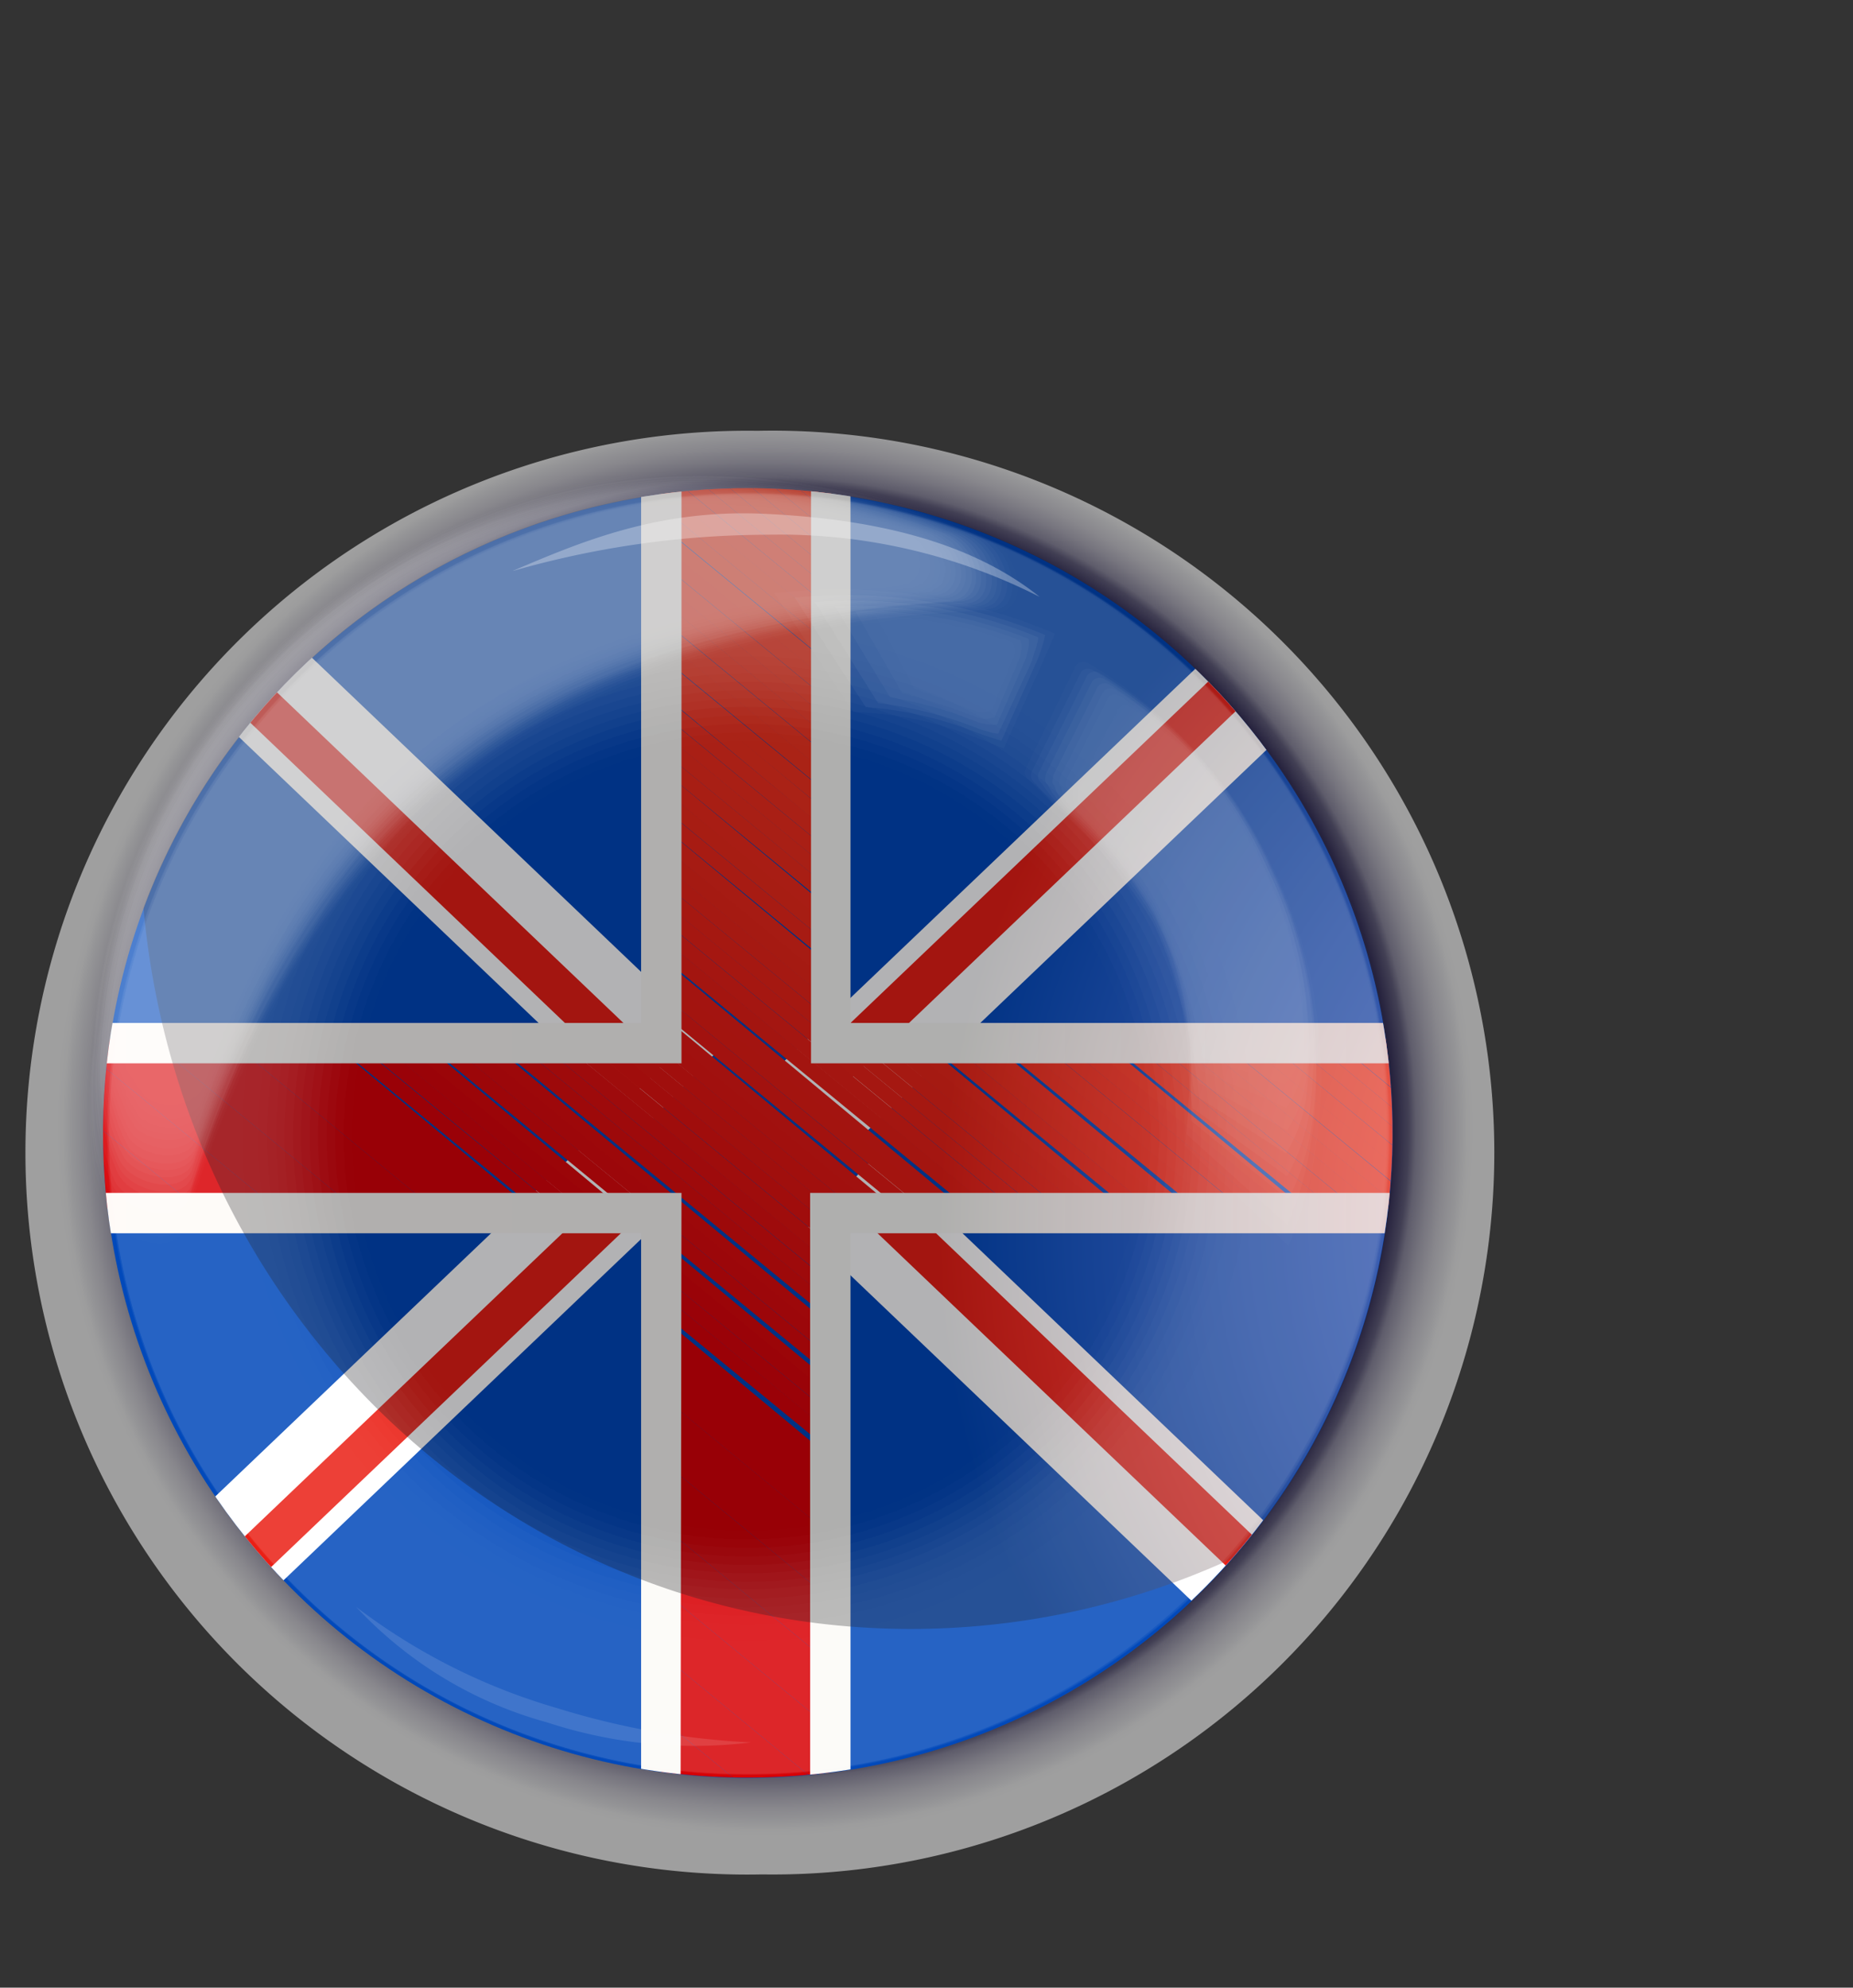 <svg xmlns="http://www.w3.org/2000/svg" xmlns:xlink="http://www.w3.org/1999/xlink" viewBox="0 0 81.68 87.61">
  <rect x="0" y="0" width="81.68" height="87.61" fill="#333333" stroke="none"/>
  <defs>
    <style>
      .cls-1 {
        fill: none;
      }

      .cls-2 {
        isolation: isolate;
      }

      .cls-3 {
        opacity: 0.53;
        mix-blend-mode: multiply;
        fill: url(#radial-gradient);
      }

      .cls-4 {
        fill: #0048ba;
      }

      .cls-5 {
        clip-path: url(#clip-path);
      }

      .cls-100, .cls-101, .cls-102, .cls-103, .cls-104, .cls-105, .cls-106, .cls-107, .cls-108, .cls-109, .cls-110, .cls-111, .cls-112, .cls-113, .cls-114, .cls-115, .cls-116, .cls-117, .cls-118, .cls-119, .cls-120, .cls-121, .cls-122, .cls-123, .cls-124, .cls-126, .cls-127, .cls-128, .cls-129, .cls-130, .cls-131, .cls-132, .cls-133, .cls-134, .cls-135, .cls-136, .cls-137, .cls-138, .cls-139, .cls-140, .cls-141, .cls-142, .cls-143, .cls-144, .cls-145, .cls-146, .cls-147, .cls-148, .cls-149, .cls-150, .cls-151, .cls-152, .cls-153, .cls-154, .cls-155, .cls-156, .cls-157, .cls-158, .cls-159, .cls-160, .cls-161, .cls-6, .cls-87, .cls-88, .cls-89, .cls-90, .cls-91, .cls-92, .cls-93, .cls-94, .cls-95, .cls-96, .cls-97, .cls-98, .cls-99 {
        fill: #fff;
      }

      .cls-7 {
        fill: #ea1e14;
      }

      .cls-8 {
        clip-path: url(#clip-path-2);
      }

      .cls-9 {
        fill: #ff4828;
      }

      .cls-10 {
        fill: #ff4728;
      }

      .cls-11 {
        fill: #fe4727;
      }

      .cls-12 {
        fill: #fe4627;
      }

      .cls-13 {
        fill: #fe4527;
      }

      .cls-14 {
        fill: #fd4526;
      }

      .cls-15 {
        fill: #fd4426;
      }

      .cls-16 {
        fill: #fd4326;
      }

      .cls-17 {
        fill: #fc4325;
      }

      .cls-18 {
        fill: #fc4225;
      }

      .cls-19 {
        fill: #fc4125;
      }

      .cls-20 {
        fill: #fb4125;
      }

      .cls-21 {
        fill: #fb4024;
      }

      .cls-22 {
        fill: #fb3f24;
      }

      .cls-23 {
        fill: #fa3e23;
      }

      .cls-24 {
        fill: #f93d23;
      }

      .cls-25 {
        fill: #f93c22;
      }

      .cls-26 {
        fill: #f93b22;
      }

      .cls-27 {
        fill: #f83a22;
      }

      .cls-28 {
        fill: #f83921;
      }

      .cls-29 {
        fill: #f73921;
      }

      .cls-30 {
        fill: #f73820;
      }

      .cls-31 {
        fill: #f63720;
      }

      .cls-32 {
        fill: #f6361f;
      }

      .cls-33 {
        fill: #f5351f;
      }

      .cls-34 {
        fill: #f5341e;
      }

      .cls-35 {
        fill: #f4331e;
      }

      .cls-36 {
        fill: #f4321d;
      }

      .cls-37 {
        fill: #f3311d;
      }

      .cls-38 {
        fill: #f3301c;
      }

      .cls-39 {
        fill: #f22e1c;
      }

      .cls-40 {
        fill: #f22d1b;
      }

      .cls-41 {
        fill: #f12c1b;
      }

      .cls-42 {
        fill: #f12b1a;
      }

      .cls-43 {
        fill: #f02a1a;
      }

      .cls-44 {
        fill: #ef2919;
      }

      .cls-45 {
        fill: #ef2719;
      }

      .cls-46 {
        fill: #ee2618;
      }

      .cls-47 {
        fill: #ed2517;
      }

      .cls-48 {
        fill: #ed2417;
      }

      .cls-49 {
        fill: #ec2216;
      }

      .cls-50 {
        fill: #ec2116;
      }

      .cls-51 {
        fill: #eb2015;
      }

      .cls-52 {
        fill: #ea1d14;
      }

      .cls-53 {
        fill: #e91c13;
      }

      .cls-54 {
        fill: #e81a12;
      }

      .cls-55 {
        fill: #e71912;
      }

      .cls-56 {
        fill: #e71711;
      }

      .cls-57 {
        fill: #e61610;
      }

      .cls-58 {
        fill: #e51510;
      }

      .cls-59 {
        fill: #e5130f;
      }

      .cls-60 {
        fill: #e4120e;
      }

      .cls-61 {
        fill: #e3100e;
      }

      .cls-62 {
        fill: #e20e0d;
      }

      .cls-63 {
        fill: #e10d0c;
      }

      .cls-64 {
        fill: #e10b0b;
      }

      .cls-65 {
        fill: #e00a0b;
      }

      .cls-66 {
        fill: #df080a;
      }

      .cls-67 {
        fill: #de0709;
      }

      .cls-68 {
        fill: #dd0508;
      }

      .cls-69 {
        fill: #dd0308;
      }

      .cls-70 {
        fill: #dc0207;
      }

      .cls-71 {
        fill: #db0006;
      }

      .cls-72 {
        fill: #da0006;
      }

      .cls-73 {
        fill: #d90005;
      }

      .cls-74 {
        fill: #d80005;
      }

      .cls-75 {
        fill: #d70004;
      }

      .cls-76 {
        fill: #d60004;
      }

      .cls-77 {
        fill: #d50004;
      }

      .cls-78 {
        fill: #d40003;
      }

      .cls-79 {
        fill: #d30003;
      }

      .cls-80 {
        fill: #d10002;
      }

      .cls-81 {
        fill: #d00002;
      }

      .cls-82 {
        fill: #cf0001;
      }

      .cls-83 {
        fill: #ce0001;
      }

      .cls-84 {
        fill: url(#linear-gradient);
      }

      .cls-124, .cls-125, .cls-85 {
        opacity: 0.3;
      }

      .cls-85 {
        mix-blend-mode: screen;
        fill: url(#radial-gradient-2);
      }

      .cls-86 {
        opacity: 0.15;
      }

      .cls-87 {
        opacity: 0;
      }

      .cls-88 {
        opacity: 0.04;
      }

      .cls-89 {
        opacity: 0.07;
      }

      .cls-90 {
        opacity: 0.11;
      }

      .cls-91 {
        opacity: 0.14;
      }

      .cls-92 {
        opacity: 0.18;
      }

      .cls-93 {
        opacity: 0.21;
      }

      .cls-94 {
        opacity: 0.25;
      }

      .cls-95 {
        opacity: 0.29;
      }

      .cls-96 {
        opacity: 0.32;
      }

      .cls-97 {
        opacity: 0.36;
      }

      .cls-98 {
        opacity: 0.39;
      }

      .cls-99 {
        opacity: 0.43;
      }

      .cls-100 {
        opacity: 0.46;
      }

      .cls-101 {
        opacity: 0.5;
      }

      .cls-102 {
        opacity: 0.54;
      }

      .cls-103 {
        opacity: 0.57;
      }

      .cls-104 {
        opacity: 0.61;
      }

      .cls-105 {
        opacity: 0.64;
      }

      .cls-106 {
        opacity: 0.68;
      }

      .cls-107 {
        opacity: 0.71;
      }

      .cls-108 {
        opacity: 0.75;
      }

      .cls-109 {
        opacity: 0.79;
      }

      .cls-110 {
        opacity: 0.82;
      }

      .cls-111 {
        opacity: 0.86;
      }

      .cls-112 {
        opacity: 0.89;
      }

      .cls-113 {
        opacity: 0.93;
      }

      .cls-114 {
        opacity: 0.96;
      }

      .cls-115 {
        opacity: 0.12;
      }

      .cls-116 {
        opacity: 0.08;
      }

      .cls-117 {
        opacity: 0.17;
      }

      .cls-118 {
        opacity: 0.33;
      }

      .cls-119 {
        opacity: 0.42;
      }

      .cls-120 {
        opacity: 0.58;
      }

      .cls-121 {
        opacity: 0.67;
      }

      .cls-122 {
        opacity: 0.83;
      }

      .cls-123 {
        opacity: 0.92;
      }

      .cls-126 {
        opacity: 0.02;
      }

      .cls-127 {
        opacity: 0.04;
      }

      .cls-128 {
        opacity: 0.06;
      }

      .cls-129 {
        opacity: 0.1;
      }

      .cls-130 {
        opacity: 0.13;
      }

      .cls-131 {
        opacity: 0.15;
      }

      .cls-132 {
        opacity: 0.19;
      }

      .cls-133 {
        opacity: 0.21;
      }

      .cls-134 {
        opacity: 0.23;
      }

      .cls-135 {
        opacity: 0.27;
      }

      .cls-136 {
        opacity: 0.29;
      }

      .cls-137 {
        opacity: 0.31;
      }

      .cls-138 {
        opacity: 0.35;
      }

      .cls-139 {
        opacity: 0.38;
      }

      .cls-140 {
        opacity: 0.4;
      }

      .cls-141 {
        opacity: 0.44;
      }

      .cls-142 {
        opacity: 0.46;
      }

      .cls-143 {
        opacity: 0.48;
      }

      .cls-144 {
        opacity: 0.52;
      }

      .cls-145 {
        opacity: 0.54;
      }

      .cls-146 {
        opacity: 0.56;
      }

      .cls-147 {
        opacity: 0.6;
      }

      .cls-148 {
        opacity: 0.63;
      }

      .cls-149 {
        opacity: 0.65;
      }

      .cls-150 {
        opacity: 0.69;
      }

      .cls-151 {
        opacity: 0.71;
      }

      .cls-152 {
        opacity: 0.73;
      }

      .cls-153 {
        opacity: 0.77;
      }

      .cls-154 {
        opacity: 0.79;
      }

      .cls-155 {
        opacity: 0.81;
      }

      .cls-156 {
        opacity: 0.85;
      }

      .cls-157 {
        opacity: 0.88;
      }

      .cls-158 {
        opacity: 0.9;
      }

      .cls-159 {
        opacity: 0.94;
      }

      .cls-160 {
        opacity: 0.96;
      }

      .cls-161 {
        opacity: 0.98;
      }
    </style>
    <radialGradient id="radial-gradient" cx="-1078.31" cy="155.05" r="402.89" gradientTransform="matrix(0, 0.08, -0.08, 0, 44.64, 116.98)" gradientUnits="userSpaceOnUse">
      <stop offset="0.86" stop-color="#1b1447"/>
      <stop offset="0.88" stop-color="#504b72"/>
      <stop offset="0.89" stop-color="#85819d"/>
      <stop offset="0.91" stop-color="#b1aec0"/>
      <stop offset="0.93" stop-color="#d3d1db"/>
      <stop offset="0.95" stop-color="#ebebef"/>
      <stop offset="0.96" stop-color="#fafafb"/>
      <stop offset="0.97" stop-color="#fff"/>
    </radialGradient>
    <clipPath id="clip-path" transform="translate(1.49 18.99)">
      <path class="cls-1" d="M25.63,58.76a28.42,28.42,0,1,1,33.66-22A28.43,28.43,0,0,1,25.63,58.76Z"/>
    </clipPath>
    <clipPath id="clip-path-2" transform="translate(1.49 18.99)">
      <polygon class="cls-1" points="72.36 26.8 35.15 26.8 35.15 1.29 27.66 1.29 27.66 26.8 1.14 26.8 1.14 34.29 27.66 34.29 27.66 61.48 35.15 61.48 35.15 34.29 72.36 34.29 72.36 26.8"/>
    </clipPath>
    <linearGradient id="linear-gradient" x1="-0.24" y1="31.39" x2="73.25" y2="31.39" gradientUnits="userSpaceOnUse">
      <stop offset="0" stop-color="#fffaf7"/>
      <stop offset="0.58" stop-color="#fafaf7"/>
      <stop offset="1" stop-color="#ebe1de"/>
    </linearGradient>
    <radialGradient id="radial-gradient-2" cx="4597.6" cy="5481.35" r="7.97" gradientTransform="matrix(-4.35, -0.01, 0.1, -4.5, 19525.84, 24746.6)" gradientUnits="userSpaceOnUse">
      <stop offset="0.12" stop-color="#ffbcc4"/>
      <stop offset="0.2" stop-color="#f7b6be"/>
      <stop offset="0.32" stop-color="#e0a5ad"/>
      <stop offset="0.46" stop-color="#ba8991"/>
      <stop offset="0.63" stop-color="#86636a"/>
      <stop offset="0.82" stop-color="#453339"/>
      <stop offset="1" stop-color="#000005"/>
    </radialGradient>
  </defs>
  <g class="cls-2">
    <g id="Calque_2" data-name="Calque 2">
      <g id="Layer_1" data-name="Layer 1">
        <g>
          <path class="cls-3" d="M32.11,63.63A31.82,31.82,0,1,1,31.9,0a31.82,31.82,0,1,1,.21,63.63Z" transform="translate(1.49 18.99)"/>
          <circle class="cls-4" cx="31.48" cy="30.95" r="28.42" transform="translate(-8.71 64.5) rotate(-63.76)"/>
          <g class="cls-5">
            <g>
              <rect class="cls-6" x="13.56" y="-0.78" width="4.75" height="35.12" transform="translate(-5.72 35.72) rotate(-46.34)"/>
              <rect class="cls-7" x="14.67" y="1.3" width="1.78" height="32.15" transform="translate(-6.26 35.63) rotate(-46.34)"/>
            </g>
            <g>
              <rect class="cls-6" x="29.64" y="15.2" width="35.12" height="4.75" transform="translate(2.41 56.45) rotate(-43.66)"/>
              <rect class="cls-7" x="30.76" y="16.09" width="32.15" height="1.78" transform="translate(2.72 56.03) rotate(-43.66)"/>
            </g>
            <g>
              <rect class="cls-6" x="45.92" y="28.12" width="4.75" height="35.12" transform="translate(-16.6 68.07) rotate(-46.34)"/>
              <rect class="cls-7" x="47.77" y="29.01" width="1.78" height="32.15" transform="translate(-16.06 68.15) rotate(-46.34)"/>
            </g>
            <g>
              <rect class="cls-6" x="-3.95" y="42.51" width="35.12" height="4.75" transform="translate(-25.73 40.81) rotate(-43.66)"/>
              <rect class="cls-7" x="-2.09" y="44.59" width="32.15" height="1.78" transform="translate(-26.04 41.23) rotate(-43.66)"/>
            </g>
            <g class="cls-8">
              <polygon class="cls-9" points="81.69 42.38 46.1 13.15 81.69 13.15 81.69 42.38"/>
              <polygon class="cls-9" points="81.69 43.21 45.1 13.15 46.1 13.15 81.69 42.38 81.69 43.21"/>
              <polygon class="cls-9" points="81.69 44.04 44.09 13.15 45.1 13.15 81.69 43.21 81.69 44.04"/>
              <polygon class="cls-9" points="81.69 44.86 43.09 13.15 44.09 13.15 81.69 44.04 81.69 44.86"/>
              <polygon class="cls-9" points="81.69 45.69 42.08 13.15 43.09 13.15 81.69 44.86 81.69 45.69"/>
              <polygon class="cls-10" points="81.69 46.51 41.08 13.15 42.08 13.15 81.69 45.69 81.69 46.51"/>
              <polygon class="cls-10" points="81.69 47.34 40.07 13.15 41.08 13.15 81.69 46.51 81.69 47.34"/>
              <polygon class="cls-11" points="81.69 48.16 39.07 13.15 40.07 13.15 81.69 47.34 81.69 48.16"/>
              <polygon class="cls-12" points="81.69 48.99 38.06 13.15 39.07 13.15 81.69 48.16 81.69 48.99"/>
              <polygon class="cls-12" points="81.69 49.82 37.06 13.15 38.06 13.15 81.69 48.99 81.69 49.82"/>
              <polygon class="cls-12" points="81.69 50.64 36.05 13.15 37.06 13.15 81.69 49.82 81.69 50.64"/>
              <polygon class="cls-13" points="81.69 51.47 35.05 13.15 36.05 13.15 81.69 50.64 81.69 51.47"/>
              <polygon class="cls-14" points="81.69 51.94 81.51 52.15 34.05 13.15 35.05 13.15 81.69 51.47 81.69 51.94"/>
              <polygon class="cls-15" points="81.51 52.15 81.11 52.64 33.04 13.15 34.05 13.15 81.51 52.15"/>
              <polygon class="cls-15" points="81.11 52.64 80.7 53.14 32.04 13.15 33.04 13.15 81.11 52.64"/>
              <polygon class="cls-16" points="80.7 53.14 80.3 53.63 31.03 13.15 32.04 13.15 80.7 53.14"/>
              <polygon class="cls-17" points="80.3 53.63 79.89 54.12 30.03 13.15 31.03 13.15 80.3 53.63"/>
              <polygon class="cls-18" points="79.89 54.12 79.49 54.61 29.02 13.15 30.03 13.15 79.89 54.12"/>
              <polygon class="cls-19" points="79.49 54.61 79.08 55.11 28.02 13.15 29.02 13.15 79.49 54.61"/>
              <polygon class="cls-20" points="79.08 55.11 78.68 55.6 27.01 13.15 28.02 13.15 79.08 55.11"/>
              <polygon class="cls-21" points="78.68 55.6 78.27 56.09 26.01 13.15 27.01 13.15 78.68 55.6"/>
              <polygon class="cls-22" points="78.27 56.09 77.87 56.59 25 13.15 26.01 13.15 78.27 56.09"/>
              <polygon class="cls-23" points="77.87 56.59 77.46 57.08 24 13.15 25 13.15 77.87 56.59"/>
              <polygon class="cls-23" points="77.46 57.08 77.06 57.57 22.99 13.15 24 13.15 77.46 57.08"/>
              <polygon class="cls-24" points="77.06 57.57 76.65 58.06 21.99 13.15 22.99 13.15 77.06 57.57"/>
              <polygon class="cls-25" points="76.65 58.06 76.25 58.56 20.98 13.15 21.99 13.15 76.65 58.06"/>
              <polygon class="cls-26" points="76.25 58.56 75.84 59.05 20.27 13.38 20.46 13.15 20.98 13.15 76.25 58.56"/>
              <rect class="cls-27" x="46.04" y="-18.5" width="0.64" height="71.93" transform="translate(4.93 61.2) rotate(-50.61)"/>
              <rect class="cls-28" x="45.64" y="-18" width="0.64" height="71.93" transform="translate(4.39 61.05) rotate(-50.57)"/>
              <rect class="cls-29" x="45.23" y="-17.51" width="0.64" height="71.93" transform="translate(3.86 60.91) rotate(-50.57)"/>
              <rect class="cls-30" x="44.82" y="-17.02" width="0.64" height="71.93" transform="translate(3.34 60.81) rotate(-50.61)"/>
              <rect class="cls-31" x="44.42" y="-16.52" width="0.64" height="71.93" transform="translate(2.8 60.65) rotate(-50.57)"/>
              <rect class="cls-32" x="44.01" y="-16.03" width="0.64" height="71.93" transform="translate(2.29 60.54) rotate(-50.61)"/>
              <rect class="cls-33" x="43.61" y="-15.54" width="0.64" height="71.93" transform="translate(1.74 60.38) rotate(-50.57)"/>
              <rect class="cls-34" x="43.21" y="-15.05" width="0.64" height="71.93" transform="translate(1.22 60.25) rotate(-50.57)"/>
              <rect class="cls-35" x="42.8" y="-14.55" width="0.64" height="71.93" transform="translate(0.7 60.14) rotate(-50.61)"/>
              <rect class="cls-36" x="42.4" y="-14.06" width="0.64" height="71.93" transform="translate(0.16 59.98) rotate(-50.57)"/>
              <rect class="cls-37" x="41.99" y="-13.57" width="0.64" height="71.93" transform="translate(-0.36 59.88) rotate(-50.61)"/>
              <rect class="cls-38" x="41.59" y="-13.07" width="0.64" height="71.93" transform="matrix(0.64, -0.77, 0.77, 0.64, -0.9, 59.72)"/>
              <rect class="cls-39" x="41.18" y="-12.58" width="0.64" height="71.93" transform="translate(-1.43 59.58) rotate(-50.57)"/>
              <rect class="cls-40" x="40.78" y="-12.09" width="0.64" height="71.93" transform="translate(-1.95 59.48) rotate(-50.61)"/>
              <rect class="cls-41" x="40.37" y="-11.6" width="0.64" height="71.93" transform="translate(-2.48 59.32) rotate(-50.57)"/>
              <rect class="cls-42" x="39.97" y="-11.1" width="0.64" height="71.93" transform="translate(-3 59.21) rotate(-50.61)"/>
              <rect class="cls-43" x="39.56" y="-10.61" width="0.64" height="71.93" transform="matrix(0.64, -0.77, 0.77, 0.64, -3.54, 59.05)"/>
              <rect class="cls-44" x="39.16" y="-10.12" width="0.64" height="71.93" transform="translate(-4.07 58.92) rotate(-50.57)"/>
              <rect class="cls-45" x="38.75" y="-9.62" width="0.64" height="71.93" transform="translate(-4.59 58.81) rotate(-50.61)"/>
              <rect class="cls-46" x="38.35" y="-9.13" width="0.64" height="71.93" transform="matrix(0.64, -0.77, 0.77, 0.64, -5.13, 58.65)"/>
              <rect class="cls-47" x="37.94" y="-8.64" width="0.64" height="71.93" transform="translate(-5.65 58.55) rotate(-50.61)"/>
              <rect class="cls-48" x="37.54" y="-8.15" width="0.64" height="71.93" transform="translate(-6.17 58.42) rotate(-50.62)"/>
              <rect class="cls-49" x="37.13" y="-7.65" width="0.64" height="71.93" transform="translate(-6.7 58.28) rotate(-50.61)"/>
              <rect class="cls-50" x="36.73" y="-7.16" width="0.64" height="71.93" transform="translate(-7.24 58.12) rotate(-50.57)"/>
              <rect class="cls-51" x="36.32" y="-6.67" width="0.64" height="71.93" transform="translate(-7.77 57.99) rotate(-50.57)"/>
              <rect class="cls-7" x="35.92" y="-6.17" width="0.64" height="71.93" transform="translate(-8.29 57.88) rotate(-50.61)"/>
              <rect class="cls-52" x="35.51" y="-5.68" width="0.64" height="71.93" transform="matrix(0.64, -0.77, 0.77, 0.64, -8.83, 57.72)"/>
              <rect class="cls-53" x="35.11" y="-5.19" width="0.64" height="71.93" transform="translate(-9.35 57.62) rotate(-50.61)"/>
              <rect class="cls-54" x="34.7" y="-4.7" width="0.64" height="71.93" transform="translate(-9.88 57.46) rotate(-50.57)"/>
              <rect class="cls-55" x="34.3" y="-4.2" width="0.64" height="71.93" transform="matrix(0.64, -0.77, 0.77, 0.64, -10.41, 57.32)"/>
              <rect class="cls-56" x="33.89" y="-3.71" width="0.64" height="71.93" transform="translate(-10.94 57.22) rotate(-50.61)"/>
              <rect class="cls-57" x="33.49" y="-3.22" width="0.64" height="71.93" transform="translate(-11.47 57.06) rotate(-50.57)"/>
              <rect class="cls-58" x="33.08" y="-2.73" width="0.64" height="71.93" transform="translate(-11.99 56.95) rotate(-50.61)"/>
              <rect class="cls-59" x="32.68" y="-2.23" width="0.64" height="71.93" transform="translate(-12.52 56.79) rotate(-50.57)"/>
              <rect class="cls-60" x="32.27" y="-1.74" width="0.64" height="71.93" transform="translate(-13.05 56.66) rotate(-50.57)"/>
              <rect class="cls-61" x="31.87" y="-1.25" width="0.64" height="71.93" transform="translate(-13.58 56.55) rotate(-50.61)"/>
              <rect class="cls-62" x="31.46" y="-0.75" width="0.64" height="71.93" transform="translate(-14.11 56.39) rotate(-50.57)"/>
              <rect class="cls-63" x="31.06" y="-0.26" width="0.64" height="71.93" transform="translate(-14.64 56.29) rotate(-50.61)"/>
              <rect class="cls-64" x="30.65" y="0.23" width="0.64" height="71.93" transform="matrix(0.64, -0.77, 0.77, 0.64, -15.17, 56.13)"/>
              <rect class="cls-65" x="30.25" y="0.72" width="0.64" height="71.93" transform="translate(-15.7 56.02) rotate(-50.61)"/>
              <rect class="cls-66" x="29.84" y="1.22" width="0.64" height="71.93" transform="translate(-16.22 55.86) rotate(-50.57)"/>
              <rect class="cls-67" x="29.44" y="1.71" width="0.64" height="71.93" transform="matrix(0.64, -0.77, 0.77, 0.64, -16.75, 55.73)"/>
              <rect class="cls-68" x="29.03" y="2.2" width="0.64" height="71.93" transform="translate(-17.28 55.62) rotate(-50.61)"/>
              <rect class="cls-69" x="28.63" y="2.7" width="0.64" height="71.93" transform="translate(-17.81 55.46) rotate(-50.57)"/>
              <rect class="cls-70" x="28.22" y="3.19" width="0.64" height="71.93" transform="translate(-18.34 55.39) rotate(-50.65)"/>
              <rect class="cls-71" x="27.82" y="3.68" width="0.64" height="71.93" transform="matrix(0.64, -0.77, 0.77, 0.64, -18.87, 55.19)"/>
              <rect class="cls-71" x="26.13" y="4.78" width="2.2" height="71.93" transform="translate(-20.04 54.91) rotate(-50.58)"/>
              <polygon class="cls-72" points="55.81 83.42 54.42 85.12 0 40.41 0 38.05 0.24 37.76 55.81 83.42"/>
              <polygon class="cls-73" points="54.42 85.12 53.02 86.82 0 43.26 0 40.41 54.42 85.12"/>
              <polygon class="cls-74" points="53.02 86.82 52.37 87.61 50.51 87.61 0 46.1 0 43.26 53.02 86.82"/>
              <polygon class="cls-75" points="47.04 87.61 0 48.95 0 46.1 50.51 87.61 47.04 87.61"/>
              <polygon class="cls-76" points="43.58 87.61 0 51.8 0 48.95 47.04 87.61 43.58 87.61"/>
              <polygon class="cls-77" points="40.11 87.61 0 54.65 0 51.8 43.58 87.61 40.11 87.61"/>
              <polygon class="cls-78" points="36.64 87.61 0 57.5 0 54.65 40.11 87.61 36.64 87.61"/>
              <polygon class="cls-79" points="33.17 87.61 0 60.35 0 57.5 36.64 87.61 33.17 87.61"/>
              <polygon class="cls-80" points="29.71 87.61 0 63.2 0 60.35 33.17 87.61 29.71 87.61"/>
              <polygon class="cls-81" points="26.24 87.61 0 66.05 0 63.2 29.71 87.61 26.24 87.61"/>
              <polygon class="cls-82" points="22.77 87.61 0 68.9 0 66.05 26.24 87.61 22.77 87.61"/>
              <polygon class="cls-83" points="19.3 87.61 0 71.75 0 68.9 22.77 87.61 19.3 87.61"/>
              <polygon class="cls-83" points="0 71.75 19.3 87.61 0 87.61 0 71.75"/>
            </g>
            <path class="cls-84" d="M36,62.37H26.77v-27h-27V26.1h27V.4H36V26.1H73.25v9.27H36Zm-7.49-1.78h5.71v-27H71.47V27.88H34.26V2.18H28.55v25.7h-27v5.71h27Z" transform="translate(1.49 18.99)"/>
            <path class="cls-85" d="M4.69,16.81C5.12-3,21-19,40.16-19S74.49-2.82,74,17,57.72,52.86,38.57,52.81,4.25,36.64,4.69,16.81Z" transform="translate(1.49 18.99)"/>
          </g>
          <g>
            <g class="cls-86">
              <path class="cls-87" d="M40.76,45.35a17,17,0,1,1,5-23.58A17,17,0,0,1,40.76,45.35Zm18.47-8.43A28.39,28.39,0,1,0,25.6,58.87,28.39,28.39,0,0,0,59.23,36.92Z" transform="translate(1.49 18.99)"/>
              <path class="cls-88" d="M21.93,16.5a17.41,17.41,0,1,1,5.93,31.62A17.61,17.61,0,0,1,24,46.83,17.41,17.41,0,0,1,21.93,16.5ZM37.28,3.3a28.36,28.36,0,1,0,6.28,2.11A28.38,28.38,0,0,0,37.28,3.3Z" transform="translate(1.49 18.99)"/>
              <path class="cls-89" d="M21.72,16.18a17.79,17.79,0,1,1,6.07,32.31,18,18,0,0,1-3.93-1.32,17.8,17.8,0,0,1-2.14-31ZM37.28,3.32a28.24,28.24,0,1,0,6.28,2.1A28.36,28.36,0,0,0,37.28,3.32Z" transform="translate(1.49 18.99)"/>
              <path class="cls-90" d="M21.52,15.87a18.16,18.16,0,1,1-7.85,11.48A18.13,18.13,0,0,1,21.52,15.87ZM37.28,3.33a28.27,28.27,0,1,0,6.27,2.1A27.85,27.85,0,0,0,37.28,3.33Z" transform="translate(1.49 18.99)"/>
              <path class="cls-91" d="M21.32,15.56a18.53,18.53,0,1,1,6.31,33.66,18.92,18.92,0,0,1-4.09-1.37,18.54,18.54,0,0,1-2.22-32.29Zm16-12.22a28.23,28.23,0,1,0,6.27,2.1A28,28,0,0,0,37.28,3.34Z" transform="translate(1.49 18.99)"/>
              <path class="cls-92" d="M21.11,15.25a18.91,18.91,0,1,1,6.45,34.33,18.52,18.52,0,0,1-4.18-1.4,18.9,18.9,0,0,1-2.27-32.93ZM37.27,3.35a28.25,28.25,0,1,0,6.27,2.1A27.85,27.85,0,0,0,37.27,3.35Z" transform="translate(1.49 18.99)"/>
              <path class="cls-93" d="M20.91,14.94a19.28,19.28,0,1,1,6.57,35,19.42,19.42,0,0,1-4.26-1.43,19.28,19.28,0,0,1-2.31-33.58ZM37.27,3.36a28.21,28.21,0,1,0,6.27,2.1A29.07,29.07,0,0,0,37.27,3.36Z" transform="translate(1.49 18.99)"/>
              <path class="cls-94" d="M20.7,14.62A19.65,19.65,0,1,1,12.21,27,19.6,19.6,0,0,1,20.7,14.62ZM37.27,3.37a28.23,28.23,0,1,0,6.26,2.1A29,29,0,0,0,37.27,3.37Z" transform="translate(1.49 18.99)"/>
              <path class="cls-95" d="M20.5,14.31A20,20,0,1,1,11.85,27,19.91,19.91,0,0,1,20.5,14.31ZM37.27,3.39a28.12,28.12,0,1,0,6.26,2.09A28.61,28.61,0,0,0,37.27,3.39Z" transform="translate(1.49 18.99)"/>
              <path class="cls-96" d="M20.3,14a20.39,20.39,0,1,1-8.82,12.89A20.34,20.34,0,0,1,20.3,14Zm17-10.6a28.12,28.12,0,1,0,6.26,2.09A28.3,28.3,0,0,0,37.26,3.4Z" transform="translate(1.49 18.99)"/>
              <path class="cls-97" d="M20.09,13.69a20.77,20.77,0,1,1,7.08,37.72,21,21,0,0,1-4.59-1.54,20.78,20.78,0,0,1-2.49-36.18ZM37.26,3.41A28.08,28.08,0,1,0,43.52,5.5,28.61,28.61,0,0,0,37.26,3.41Z" transform="translate(1.49 18.99)"/>
              <path class="cls-98" d="M19.89,13.38A21.14,21.14,0,1,1,27.1,51.77a21.63,21.63,0,0,1-4.68-1.56,21.14,21.14,0,0,1-2.53-36.83Zm17.37-10a28.12,28.12,0,1,0,6.25,2.09A28.28,28.28,0,0,0,37.26,3.42Z" transform="translate(1.49 18.99)"/>
              <path class="cls-99" d="M19.69,13.06A21.52,21.52,0,1,1,27,52.14a21.86,21.86,0,0,1-4.76-1.6,21.52,21.52,0,0,1-2.57-37.48ZM37.26,3.43a28.08,28.08,0,1,0,6.25,2.09A28.7,28.7,0,0,0,37.26,3.43Z" transform="translate(1.49 18.99)"/>
              <path class="cls-100" d="M19.48,12.75A21.89,21.89,0,1,1,26.94,52.5a22,22,0,0,1-4.84-1.62,21.9,21.9,0,0,1-2.62-38.13ZM37.25,3.44A28.08,28.08,0,1,0,43.5,5.53,28.88,28.88,0,0,0,37.25,3.44Z" transform="translate(1.49 18.99)"/>
              <path class="cls-101" d="M19.28,12.44a22.26,22.26,0,1,1,7.59,40.43,22.51,22.51,0,0,1-4.93-1.65,22.27,22.27,0,0,1-2.66-38.78Zm18-9A28,28,0,1,0,43.5,5.54,28.68,28.68,0,0,0,37.25,3.46Z" transform="translate(1.49 18.99)"/>
              <path class="cls-102" d="M19.07,12.13a22.63,22.63,0,1,1,7.72,41.1,23.41,23.41,0,0,1-5-1.67,22.65,22.65,0,0,1-2.71-39.43ZM37.25,3.47a28.12,28.12,0,1,0,6.24,2.09A27.92,27.92,0,0,0,37.25,3.47Z" transform="translate(1.49 18.99)"/>
              <path class="cls-103" d="M18.87,11.82A23,23,0,1,1,26.71,53.6a23.63,23.63,0,0,1-5.09-1.71,23,23,0,0,1-2.75-40.07ZM37.25,3.48a28.08,28.08,0,1,0,6.24,2.09A28.23,28.23,0,0,0,37.25,3.48Z" transform="translate(1.49 18.99)"/>
              <path class="cls-104" d="M18.67,11.5A23.39,23.39,0,1,1,8.57,26.27,23.31,23.31,0,0,1,18.67,11.5Zm18.57-8a28.1,28.1,0,1,0,6.24,2.09A28.22,28.22,0,0,0,37.24,3.49Z" transform="translate(1.49 18.99)"/>
              <path class="cls-105" d="M18.46,11.19a23.75,23.75,0,1,1,8.1,43.14,24.19,24.19,0,0,1-5.25-1.76,23.76,23.76,0,0,1-2.85-41.38ZM37.24,3.5a28.13,28.13,0,1,0,6.23,2.09A28.21,28.21,0,0,0,37.24,3.5Z" transform="translate(1.49 18.99)"/>
              <path class="cls-106" d="M18.26,10.88A24.14,24.14,0,1,1,7.84,26.12,24,24,0,0,1,18.26,10.88Zm19-7.37A28.09,28.09,0,1,0,43.47,5.6,28.53,28.53,0,0,0,37.24,3.51Z" transform="translate(1.49 18.99)"/>
              <path class="cls-107" d="M18.06,10.57a24.5,24.5,0,1,1,26.77,41A24.33,24.33,0,0,1,26.4,55.05,24.4,24.4,0,0,1,10.93,44.47a24.48,24.48,0,0,1,7.13-33.9Zm19.18-7a28,28,0,1,0,6.22,2.08A28.17,28.17,0,0,0,37.24,3.53Z" transform="translate(1.49 18.99)"/>
              <path class="cls-108" d="M17.85,10.26A24.87,24.87,0,0,1,45,51.91,24.87,24.87,0,0,1,17.85,10.26ZM37.23,3.54a28,28,0,1,0,6.23,2.08A28.16,28.16,0,0,0,37.23,3.54Z" transform="translate(1.49 18.99)"/>
              <path class="cls-109" d="M17.65,9.94a25.24,25.24,0,1,1,8.6,45.84,24.73,24.73,0,0,1-5.58-1.86,25.25,25.25,0,0,1-3-44ZM37.23,3.55a28,28,0,1,0,6.22,2.08A28.16,28.16,0,0,0,37.23,3.55Z" transform="translate(1.49 18.99)"/>
              <path class="cls-110" d="M17.44,9.63a25.61,25.61,0,1,1,28,42.9,25.43,25.43,0,0,1-19.27,3.62,26.15,26.15,0,0,1-5.66-1.89A25.63,25.63,0,0,1,17.44,9.63ZM37.23,3.56a28,28,0,1,0,6.22,2.08A28.15,28.15,0,0,0,37.23,3.56Z" transform="translate(1.49 18.99)"/>
              <path class="cls-111" d="M17.24,9.32A26,26,0,0,1,45.65,52.85,26,26,0,1,1,17.24,9.32Zm20-5.75A28.12,28.12,0,1,0,55,15.72,27.86,27.86,0,0,0,43.44,5.65,28.52,28.52,0,0,0,37.23,3.57Z" transform="translate(1.49 18.99)"/>
              <path class="cls-112" d="M17,9a26.36,26.36,0,0,1,40.2,27.5A26.36,26.36,0,0,1,26,56.88a26.47,26.47,0,0,1-5.83-2A26.37,26.37,0,0,1,17,9ZM37.22,3.59a27.83,27.83,0,1,0,6.22,2.07A28.11,28.11,0,0,0,37.22,3.59Z" transform="translate(1.49 18.99)"/>
              <path class="cls-113" d="M16.83,8.7A26.73,26.73,0,1,1,46.05,53.47a26.53,26.53,0,0,1-20.11,3.77,27.18,27.18,0,0,1-5.91-2A26.74,26.74,0,0,1,16.83,8.7ZM37.22,3.6a27.88,27.88,0,1,0,6.21,2.07A28.1,28.1,0,0,0,37.22,3.6Z" transform="translate(1.49 18.99)"/>
              <path class="cls-114" d="M16.63,8.38a27.11,27.11,0,0,1,29.63,45.4,26.92,26.92,0,0,1-20.39,3.83,27.65,27.65,0,0,1-6-2A27.12,27.12,0,0,1,16.63,8.38ZM37.22,3.61a27.84,27.84,0,1,0,6.21,2.07A28.5,28.5,0,0,0,37.22,3.61Z" transform="translate(1.49 18.99)"/>
              <path class="cls-6" d="M46.46,54.09A27.48,27.48,0,0,1,4.55,25.43a27.47,27.47,0,0,1,49.9-9.36,27.47,27.47,0,0,1-8,38Zm8.48-38.34A27.89,27.89,0,0,0,43.42,5.69a28.42,28.42,0,0,0-6.2-2.07A28.09,28.09,0,1,0,54.94,15.75Z" transform="translate(1.49 18.99)"/>
            </g>
            <path class="cls-115" d="M31.59,57.81a34.2,34.2,0,0,1-8.49-1.5,27,27,0,0,1-8.89-4.47h0a18,18,0,0,0,8.42,5.09,20.71,20.71,0,0,0,9,.88Z" transform="translate(1.49 18.99)"/>
            <g class="cls-86">
              <path class="cls-87" d="M42.85,14.34l2.49-5.48A25.89,25.89,0,0,0,31.75,7l3.84,5.63A16.26,16.26,0,0,1,42.85,14.34Z" transform="translate(1.49 18.99)"/>
              <path class="cls-91" d="M32.64,7.16l3.49,5.23a15.8,15.8,0,0,1,5.33,1.1c.45.17.89.34,1.29.51l1.71-3.78S45,9,45,8.94A24.18,24.18,0,0,0,32.64,7.16Z" transform="translate(1.49 18.99)"/>
              <path class="cls-95" d="M33.54,7.35l3.13,4.83a16.3,16.3,0,0,1,4.82,1.09c.4.16.81.28,1.16.39l1.55-3.48A6.1,6.1,0,0,0,44.58,9,22.86,22.86,0,0,0,33.54,7.35Z" transform="translate(1.49 18.99)"/>
              <path class="cls-99" d="M34.43,7.55,37.21,12a17.39,17.39,0,0,1,4.3,1.08,4.33,4.33,0,0,0,1,.27L44,10.14c0-.1.36-1,.25-1.05A21.46,21.46,0,0,0,34.43,7.55Z" transform="translate(1.49 18.99)"/>
              <path class="cls-103" d="M35.32,7.74l2.42,4a19.24,19.24,0,0,1,3.8,1.07,2.22,2.22,0,0,0,.91.14L43.7,10.1c.06-.13.26-.89.12-.94A20.47,20.47,0,0,0,35.32,7.74Z" transform="translate(1.49 18.99)"/>
              <path class="cls-107" d="M36.21,7.94l2.07,3.62a29.08,29.08,0,0,1,3.28,1.06,1.14,1.14,0,0,0,.79,0l1.09-2.58c.08-.17.18-.76,0-.82A19.6,19.6,0,0,0,36.21,7.94Z" transform="translate(1.49 18.99)"/>
              <path class="cls-111" d="M37.1,8.13l1.72,3.23c.87.3,1.86.7,2.76,1a.67.67,0,0,0,.67-.1L43.19,10c.09-.2.08-.64-.13-.71A20.55,20.55,0,0,0,37.1,8.13Z" transform="translate(1.49 18.99)"/>
              <path class="cls-6" d="M39.36,11.15a18.41,18.41,0,0,0,2.25,1,.42.42,0,0,0,.54-.22l.79-2a.44.44,0,0,0-.26-.59A25.44,25.44,0,0,0,38,8.33Z" transform="translate(1.49 18.99)"/>
            </g>
            <g class="cls-86">
              <path class="cls-87" d="M43.42,14.79a.41.41,0,0,0,.1.49c1.69,1.47,4.85,4.53,5.83,6.59A16,16,0,0,1,50.6,32.05l4.73,4.89a22,22,0,0,0-.6-17.64A21.14,21.14,0,0,0,46.27,10a.41.41,0,0,0-.57.17Z" transform="translate(1.49 18.99)"/>
              <path class="cls-116" d="M45.93,10.36l-2.2,4.51a.41.41,0,0,0,.07.47c.2.17.4.4.63.62s.3.31.47.47a22.63,22.63,0,0,1,4.45,5.3,16.46,16.46,0,0,1,.86,2.16,15.9,15.9,0,0,1,.67,6.17c-.05.5-.09,1-.16,1.44l4.58,4.42a16.77,16.77,0,0,0,1.09-3.57,21.17,21.17,0,0,0-1.72-13,20.71,20.71,0,0,0-8-9l-.17-.09A.41.41,0,0,0,45.93,10.36Z" transform="translate(1.49 18.99)"/>
              <path class="cls-117" d="M46.17,10.61,44,15a.41.41,0,0,0,.06.46c.17.15.34.4.54.6s.27.31.43.46a22,22,0,0,1,4.3,5.12,17.67,17.67,0,0,1,.83,2.08,15.69,15.69,0,0,1,.73,5.93c0,.48-.05.94-.08,1.35l4.44,4a13.67,13.67,0,0,0,1-3.34,20.37,20.37,0,0,0-1.72-12.25,20,20,0,0,0-7.74-8.8l-.16-.09A.4.4,0,0,0,46.17,10.61Z" transform="translate(1.49 18.99)"/>
              <path class="cls-94" d="M46.4,10.85,44.33,15a.41.41,0,0,0,0,.44c.16.14.29.4.46.59a5.24,5.24,0,0,0,.4.46,21.33,21.33,0,0,1,4.13,4.93,17.42,17.42,0,0,1,.81,2A15.53,15.53,0,0,1,51,29.14c0,.47,0,.9,0,1.26l4.3,3.49a10.62,10.62,0,0,0,1-3.1,19.51,19.51,0,0,0-1.71-11.46,19.37,19.37,0,0,0-7.47-8.57l-.16-.09A.39.39,0,0,0,46.4,10.85Z" transform="translate(1.49 18.99)"/>
              <path class="cls-118" d="M46.63,11.09l-2,4c-.05.12-.07.35,0,.43s.23.41.38.58a3.37,3.37,0,0,0,.36.45,20.43,20.43,0,0,1,4,4.75,18,18,0,0,1,.8,1.92A15.64,15.64,0,0,1,51,28.69a7.53,7.53,0,0,0,.08,1.16l4.16,3a8.39,8.39,0,0,0,1-2.87,18.82,18.82,0,0,0-1.72-10.67A18.7,18.7,0,0,0,47.29,11l-.15-.08A.39.39,0,0,0,46.63,11.09Z" transform="translate(1.49 18.99)"/>
              <path class="cls-119" d="M46.87,11.33l-1.93,3.85c0,.1-.09.34,0,.41s.15.44.3.57a1.29,1.29,0,0,0,.32.45,19.13,19.13,0,0,1,3.81,4.57A16.77,16.77,0,0,1,50.14,23a15.84,15.84,0,0,1,.9,5.22,4.1,4.1,0,0,0,.16,1.07l4,2.56a6.49,6.49,0,0,0,.91-2.64,18,18,0,0,0-1.71-9.88,18.14,18.14,0,0,0-6.91-8.1l-.15-.08A.38.38,0,0,0,46.87,11.33Z" transform="translate(1.49 18.99)"/>
              <path class="cls-101" d="M47.1,11.58l-1.86,3.68c0,.08-.1.33,0,.39s.09.45.22.57a1,1,0,0,0,.29.43A18.22,18.22,0,0,1,49.36,21a16.46,16.46,0,0,1,.76,1.75,15.54,15.54,0,0,1,1,5,2.39,2.39,0,0,0,.24,1l3.88,2.08a5.18,5.18,0,0,0,.87-2.4,17.41,17.41,0,0,0-1.71-9.09,17.55,17.55,0,0,0-6.64-7.87l-.15-.08A.37.37,0,0,0,47.1,11.58Z" transform="translate(1.49 18.99)"/>
              <path class="cls-120" d="M47.33,11.82l-1.79,3.52c0,.07-.11.32,0,.37s0,.46.14.56a.84.84,0,0,0,.25.43,17.34,17.34,0,0,1,3.48,4.2,17.13,17.13,0,0,1,.74,1.67,15.67,15.67,0,0,1,1,4.75,1.57,1.57,0,0,0,.32.89l3.73,1.61A3.89,3.89,0,0,0,56,27.65a17,17,0,0,0-1.71-8.29,16.83,16.83,0,0,0-6.37-7.64l-.14-.08A.38.38,0,0,0,47.33,11.82Z" transform="translate(1.49 18.99)"/>
              <path class="cls-121" d="M47.57,12.06l-1.72,3.36c0,.05-.12.32-.08.36s0,.46.06.54a.65.65,0,0,0,.21.42,16.63,16.63,0,0,1,3.32,4,15.55,15.55,0,0,1,.72,1.59,16.2,16.2,0,0,1,1.08,4.51,1.13,1.13,0,0,0,.4.8l3.59,1.14a2.93,2.93,0,0,0,.79-1.93,16.53,16.53,0,0,0-1.7-7.51,16.33,16.33,0,0,0-6.1-7.4.42.42,0,0,0-.13-.07A.36.36,0,0,0,47.57,12.06Z" transform="translate(1.49 18.99)"/>
              <path class="cls-108" d="M47.8,12.3l-1.65,3.19s-.13.32-.09.35-.09.47,0,.53a.53.53,0,0,0,.18.42,15.69,15.69,0,0,1,3.15,3.83c.25.47.48,1,.71,1.51a16.42,16.42,0,0,1,1.13,4.28.85.85,0,0,0,.48.7l3.45.68a2.24,2.24,0,0,0,.75-1.7,16.37,16.37,0,0,0-1.7-6.72C52.47,15.78,51,14,48.36,12.2l-.14-.07A.36.36,0,0,0,47.8,12.3Z" transform="translate(1.49 18.99)"/>
              <path class="cls-122" d="M48,12.55l-1.58,3s-.14.31-.11.33-.15.48-.11.52a.44.44,0,0,0,.14.41,15.07,15.07,0,0,1,3,3.65c.24.44.46.91.69,1.43a17.58,17.58,0,0,1,1.19,4,.69.69,0,0,0,.56.61l3.31.21a1.66,1.66,0,0,0,.71-1.47,16.91,16.91,0,0,0-1.7-5.92c-1.69-3.54-3-5.21-5.55-6.95l-.13-.06A.36.36,0,0,0,48,12.55Z" transform="translate(1.49 18.99)"/>
              <path class="cls-123" d="M48.27,12.79l-1.51,2.86a2.12,2.12,0,0,0-.14.31s-.21.49-.19.51a.4.4,0,0,0,.1.41,14.14,14.14,0,0,1,2.83,3.46c.23.41.45.85.67,1.35a17.8,17.8,0,0,1,1.25,3.8.63.63,0,0,0,.64.52l3.17-.26a1.17,1.17,0,0,0,.66-1.23,17.87,17.87,0,0,0-1.69-5.13c-1.67-3.49-2.87-5-5.28-6.72l-.12-.05A.33.33,0,0,0,48.27,12.79Z" transform="translate(1.49 18.99)"/>
              <path class="cls-6" d="M54,19.4c-1.64-3.44-2.7-4.83-5-6.49a.33.33,0,0,0-.49.12l-1.87,3.49a.35.35,0,0,0,.07.41A13.21,13.21,0,0,1,50,21.47,19.64,19.64,0,0,1,51.32,25a.61.61,0,0,0,.72.43l3-.73a.85.85,0,0,0,.63-1A22,22,0,0,0,54,19.4Z" transform="translate(1.49 18.99)"/>
            </g>
            <path class="cls-124" d="M21.14,6.17a41,41,0,0,1,11.2-1.59,25.26,25.26,0,0,1,12,2.74h0c-2.44-1.95-6.1-3.38-12.08-3.66-4.73-.23-8.18,1.25-11.14,2.51Z" transform="translate(1.49 18.99)"/>
            <g class="cls-125">
              <path class="cls-87" d="M3,34.54c-1-2.68-.67-5.05-.45-8A26.84,26.84,0,0,1,11.23,9,27,27,0,0,1,30.14,1.72,28.72,28.72,0,0,1,42.22,4.65c1.42.7,2,3.34.38,3.41a52.51,52.51,0,0,0-13.33,2.19,32.33,32.33,0,0,0-10.18,5.22,31.34,31.34,0,0,0-7.42,8.36,49.25,49.25,0,0,0-5.06,11.6C6.18,36.85,3.48,35.93,3,34.54Z" transform="translate(1.49 18.99)"/>
              <path class="cls-126" d="M30,1.8A28.84,28.84,0,0,1,42,4.63c1.42.69,2,3.29.39,3.37l-1.69.1a50.32,50.32,0,0,0-11.53,2.08,35.63,35.63,0,0,0-3.76,1.41,30.82,30.82,0,0,0-6.33,3.75,29.9,29.9,0,0,0-3.83,3.55,33.31,33.31,0,0,0-3.54,4.73,40.2,40.2,0,0,0-2.78,5.31A57,57,0,0,0,6.65,35.1c-.43,1.41-3.07.52-3.6-.82a9.28,9.28,0,0,1-.56-2.09,19.32,19.32,0,0,1,0-4.69l.09-1.08A25.82,25.82,0,0,1,6.43,14.83a28.09,28.09,0,0,1,9.63-9.38A26.47,26.47,0,0,1,30,1.8Z" transform="translate(1.49 18.99)"/>
              <path class="cls-127" d="M29.78,1.88a28.9,28.9,0,0,1,12,2.74c1.42.66,2,3.23.38,3.32L40.49,8A50.09,50.09,0,0,0,29.05,10.1a36.28,36.28,0,0,0-3.72,1.4A30.82,30.82,0,0,0,19,15.21a30,30,0,0,0-3.79,3.51,33.33,33.33,0,0,0-3.53,4.68A41.33,41.33,0,0,0,9,28.66,55.34,55.34,0,0,0,6.7,34.78c-.43,1.38-3,.54-3.55-.76a9.27,9.27,0,0,1-.56-2,18,18,0,0,1,0-4.59l.09-1.07A25.81,25.81,0,0,1,6.48,14.85,27.83,27.83,0,0,1,16,5.55,26.39,26.39,0,0,1,29.78,1.88Z" transform="translate(1.49 18.99)"/>
              <path class="cls-128" d="M29.6,2A29,29,0,0,1,41.54,4.6c1.43.65,2,3.18.39,3.28L40.28,8A49.75,49.75,0,0,0,29,10a34.48,34.48,0,0,0-3.7,1.38A30.49,30.49,0,0,0,19,15.08a28.86,28.86,0,0,0-3.77,3.48,32.57,32.57,0,0,0-3.5,4.62A40,40,0,0,0,9,28.39a54.25,54.25,0,0,0-2.26,6.06c-.43,1.37-3,.56-3.5-.69a10,10,0,0,1-.56-1.94,16.74,16.74,0,0,1-.06-4.5l.09-1.06A25.71,25.71,0,0,1,6.53,14.88,27.79,27.79,0,0,1,16,5.64,26.18,26.18,0,0,1,29.6,2Z" transform="translate(1.49 18.99)"/>
              <path class="cls-116" d="M29.42,2A29.32,29.32,0,0,1,41.31,4.58c1.44.65,2,3.13.4,3.23l-1.63.11a49.52,49.52,0,0,0-11.24,2,35.11,35.11,0,0,0-3.66,1.37A30.15,30.15,0,0,0,19,15a29.09,29.09,0,0,0-3.75,3.44A32.24,32.24,0,0,0,11.77,23,41.71,41.71,0,0,0,9,28.12a54.67,54.67,0,0,0-2.24,6c-.43,1.36-2.93.59-3.45-.62a9.42,9.42,0,0,1-.56-1.87,15.86,15.86,0,0,1-.09-4.4l.09-1.05A25.58,25.58,0,0,1,6.58,14.9a27.19,27.19,0,0,1,4.66-5.66,26.86,26.86,0,0,1,4.68-3.51A26.25,26.25,0,0,1,29.42,2Z" transform="translate(1.49 18.99)"/>
              <path class="cls-129" d="M29.24,2.12A29.55,29.55,0,0,1,41.09,4.57c1.44.63,2,3.07.4,3.18l-1.62.11a49.18,49.18,0,0,0-11.13,2,35.56,35.56,0,0,0-3.64,1.35A30.63,30.63,0,0,0,19,14.82a29.88,29.88,0,0,0-3.72,3.4,31.42,31.42,0,0,0-3.45,4.53,39.68,39.68,0,0,0-2.73,5.1,55.66,55.66,0,0,0-2.24,5.94c-.42,1.35-2.88.61-3.39-.54a8.92,8.92,0,0,1-.56-1.81,14.61,14.61,0,0,1-.13-4.3c0-.34.07-.69.1-1A25.44,25.44,0,0,1,6.63,14.92a27.51,27.51,0,0,1,9.25-9.1A26.21,26.21,0,0,1,29.24,2.12Z" transform="translate(1.49 18.99)"/>
              <path class="cls-130" d="M29.06,2.21a29.69,29.69,0,0,1,11.8,2.34c1.45.61,2,3,.41,3.14l-1.61.11a49.53,49.53,0,0,0-11,2A34,34,0,0,0,25,11.14,29.83,29.83,0,0,0,19,14.69a28,28,0,0,0-3.69,3.36,31.44,31.44,0,0,0-3.44,4.48,40.89,40.89,0,0,0-2.71,5,52.51,52.51,0,0,0-2.23,5.88C6.45,34.8,4,34.1,3.54,33A8.35,8.35,0,0,1,3,31.25a13.44,13.44,0,0,1-.16-4.2c0-.34.07-.68.1-1A25.44,25.44,0,0,1,6.68,14.94a27.3,27.3,0,0,1,4.57-5.56,26.42,26.42,0,0,1,4.59-3.46A25.93,25.93,0,0,1,29.06,2.21Z" transform="translate(1.49 18.99)"/>
              <path class="cls-131" d="M28.88,2.29A29.68,29.68,0,0,1,40.63,4.54c1.45.59,1.95,3,.42,3.08l-1.59.12a49.51,49.51,0,0,0-10.94,2A36.44,36.44,0,0,0,25,11.05a29.42,29.42,0,0,0-6,3.52,28.64,28.64,0,0,0-3.66,3.31,30.88,30.88,0,0,0-3.41,4.44,38.22,38.22,0,0,0-2.7,5,52.47,52.47,0,0,0-2.23,5.81c-.42,1.33-2.78.66-3.29-.4a8.15,8.15,0,0,1-.55-1.67A12.35,12.35,0,0,1,2.89,27c0-.34.06-.68.1-1A25.34,25.34,0,0,1,6.72,15a27.2,27.2,0,0,1,4.53-5.52A26.84,26.84,0,0,1,15.79,6,26,26,0,0,1,28.88,2.29Z" transform="translate(1.49 18.99)"/>
              <path class="cls-117" d="M28.7,2.37A29.88,29.88,0,0,1,40.41,4.52c1.45.58,1.94,2.92.42,3l-1.58.12a49.08,49.08,0,0,0-10.83,2A36,36,0,0,0,24.88,11a29.54,29.54,0,0,0-6,3.48,26.91,26.91,0,0,0-3.64,3.28,31.67,31.67,0,0,0-3.39,4.38,39.4,39.4,0,0,0-2.69,4.95A54.42,54.42,0,0,0,7,32.81c-.43,1.3-2.74.68-3.24-.34a7.79,7.79,0,0,1-.55-1.6,11.09,11.09,0,0,1-.22-4c0-.33.06-.67.1-1A25.34,25.34,0,0,1,6.77,15a27,27,0,0,1,9-8.88A25.76,25.76,0,0,1,28.7,2.37Z" transform="translate(1.49 18.99)"/>
              <path class="cls-132" d="M28.52,2.45A30,30,0,0,1,40.18,4.51c1.46.56,1.94,2.86.43,3l-1.56.12a49.45,49.45,0,0,0-10.74,2c-1.22.39-2.39.82-3.5,1.3a28.75,28.75,0,0,0-5.93,3.44,27,27,0,0,0-3.61,3.24,31.72,31.72,0,0,0-3.38,4.33,39.94,39.94,0,0,0-2.67,4.9A53.29,53.29,0,0,0,7,32.48c-.42,1.29-2.69.7-3.18-.27a7.24,7.24,0,0,1-.56-1.52A10.85,10.85,0,0,1,3,26.78c0-.33.07-.67.1-1A25.23,25.23,0,0,1,6.82,15a27.08,27.08,0,0,1,4.43-5.42A26.68,26.68,0,0,1,15.7,6.2,25.75,25.75,0,0,1,28.52,2.45Z" transform="translate(1.49 18.99)"/>
              <path class="cls-133" d="M28.34,2.53A30.3,30.3,0,0,1,40,4.49c1.46.55,1.93,2.81.43,3l-1.55.12A49.13,49.13,0,0,0,28.21,9.5a34.8,34.8,0,0,0-3.48,1.29,28.73,28.73,0,0,0-5.88,3.39,27.19,27.19,0,0,0-3.58,3.2,30.39,30.39,0,0,0-3.35,4.29,37.78,37.78,0,0,0-2.66,4.84,52.17,52.17,0,0,0-2.2,5.64c-.42,1.28-2.64.73-3.13-.2a6.54,6.54,0,0,1-.56-1.45,9.73,9.73,0,0,1-.28-3.82c0-.32.07-.65.1-1A25.15,25.15,0,0,1,6.87,15a26.64,26.64,0,0,1,4.39-5.38,26.31,26.31,0,0,1,4.4-3.37A25.75,25.75,0,0,1,28.34,2.53Z" transform="translate(1.49 18.99)"/>
              <path class="cls-134" d="M28.16,2.61A30.69,30.69,0,0,1,39.73,4.47c1.47.54,1.93,2.76.44,2.9l-1.53.13A48.91,48.91,0,0,0,28.1,9.42a34,34,0,0,0-3.44,1.28,28.4,28.4,0,0,0-5.83,3.35,27.36,27.36,0,0,0-3.56,3.16,31.14,31.14,0,0,0-3.33,4.24A39,39,0,0,0,9.3,26.24a51.07,51.07,0,0,0-2.2,5.58c-.42,1.27-2.59.75-3.08-.13a7.08,7.08,0,0,1-.55-1.38,9,9,0,0,1-.31-3.72c0-.32.07-.64.1-1A25.16,25.16,0,0,1,6.92,15.06a26.38,26.38,0,0,1,4.34-5.33,26.78,26.78,0,0,1,4.35-3.35A25.72,25.72,0,0,1,28.16,2.61Z" transform="translate(1.49 18.99)"/>
              <path class="cls-94" d="M28,2.69A30.68,30.68,0,0,1,39.5,4.46C41,5,41.43,7.16,40,7.31l-1.52.13A48.81,48.81,0,0,0,28,9.35a34.31,34.31,0,0,0-3.41,1.26,28.14,28.14,0,0,0-5.78,3.31,26.8,26.8,0,0,0-3.52,3.13A29.12,29.12,0,0,0,12,21.23,37,37,0,0,0,9.34,26a49.58,49.58,0,0,0-2.19,5.52c-.42,1.26-2.55.78-3,0a6.88,6.88,0,0,1-.55-1.32,8,8,0,0,1-.34-3.62c0-.31.07-.64.1-1A25,25,0,0,1,7,15.08a26.44,26.44,0,0,1,8.6-8.6A25.52,25.52,0,0,1,28,2.69Z" transform="translate(1.49 18.99)"/>
              <path class="cls-135" d="M27.8,2.78A30.91,30.91,0,0,1,39.28,4.44c1.48.51,1.92,2.65.44,2.81l-1.5.13A48.4,48.4,0,0,0,27.89,9.27a32.83,32.83,0,0,0-3.38,1.25,28.35,28.35,0,0,0-5.73,3.27,27.06,27.06,0,0,0-3.5,3.09A29.34,29.34,0,0,0,12,21,38.68,38.68,0,0,0,9.37,25.7a52.62,52.62,0,0,0-2.18,5.46c-.42,1.25-2.49.81-3,0a6.37,6.37,0,0,1-.55-1.25,7.38,7.38,0,0,1-.38-3.52c0-.31.08-.63.11-1A25,25,0,0,1,7,15.11a26.78,26.78,0,0,1,4.26-5.24,25.92,25.92,0,0,1,4.26-3.3A25.45,25.45,0,0,1,27.8,2.78Z" transform="translate(1.49 18.99)"/>
              <path class="cls-136" d="M27.62,2.86A30.89,30.89,0,0,1,39.05,4.43C40.53,4.92,41,7,39.5,7.18c-.48.06-1,.1-1.48.14A48.28,48.28,0,0,0,27.78,9.2a32,32,0,0,0-3.34,1.23,28,28,0,0,0-5.68,3.23,26.58,26.58,0,0,0-3.48,3.05A29.26,29.26,0,0,0,12,20.8a37.35,37.35,0,0,0-2.61,4.63,48.78,48.78,0,0,0-2.17,5.41c-.42,1.23-2.45.82-2.92.08a5.64,5.64,0,0,1-.55-1.18,6.67,6.67,0,0,1-.41-3.42c0-.31.07-.63.11-.95A25,25,0,0,1,7.06,15.13a26.52,26.52,0,0,1,4.21-5.19,25.84,25.84,0,0,1,4.21-3.28A25.39,25.39,0,0,1,27.62,2.86Z" transform="translate(1.49 18.99)"/>
              <path class="cls-137" d="M27.44,2.94A31.29,31.29,0,0,1,38.82,4.41c1.49.48,1.91,2.54.46,2.71-.47.06-1,.1-1.47.14A47.88,47.88,0,0,0,27.68,9.12a34.08,34.08,0,0,0-3.32,1.22,28,28,0,0,0-5.63,3.19,26.67,26.67,0,0,0-3.45,3,30,30,0,0,0-3.24,4,36.59,36.59,0,0,0-2.59,4.58,49.68,49.68,0,0,0-2.17,5.35c-.42,1.21-2.4.85-2.87.15a6.63,6.63,0,0,1-.55-1.1,6.2,6.2,0,0,1-.43-3.33c0-.31.07-.62.11-.94A24.85,24.85,0,0,1,7.11,15.15,26.62,26.62,0,0,1,11.27,10,25.47,25.47,0,0,1,27.44,2.94Z" transform="translate(1.49 18.99)"/>
              <path class="cls-118" d="M27.26,3A31.36,31.36,0,0,1,38.6,4.4c1.49.46,1.9,2.48.46,2.66-.47.06-1,.1-1.45.14a47.65,47.65,0,0,0-10,1.85,30.89,30.89,0,0,0-3.28,1.2,27.71,27.71,0,0,0-5.58,3.15,26.2,26.2,0,0,0-3.42,3,28,28,0,0,0-3.22,4,35.73,35.73,0,0,0-2.58,4.52,50.27,50.27,0,0,0-2.16,5.29c-.42,1.2-2.35.87-2.82.22a7,7,0,0,1-.55-1,5.49,5.49,0,0,1-.46-3.23c0-.3.07-.61.11-.93a24.79,24.79,0,0,1,3.55-10,26.22,26.22,0,0,1,8.23-8.33A25.34,25.34,0,0,1,27.26,3Z" transform="translate(1.49 18.99)"/>
              <path class="cls-138" d="M27.08,3.1A31.55,31.55,0,0,1,38.37,4.38c1.5.45,1.9,2.43.47,2.62l-1.44.14A48.37,48.37,0,0,0,27.46,9a34.6,34.6,0,0,0-3.25,1.19,28.23,28.23,0,0,0-5.53,3.11,25.62,25.62,0,0,0-3.39,2.94,28.07,28.07,0,0,0-3.2,3.94,35.68,35.68,0,0,0-2.56,4.47,49.16,49.16,0,0,0-2.16,5.23c-.41,1.19-2.3.9-2.76.29a6.46,6.46,0,0,1-.55-1,5,5,0,0,1-.5-3.13l.12-.92A24.52,24.52,0,0,1,7.21,15.2a25.61,25.61,0,0,1,4.07-5,25.91,25.91,0,0,1,4.07-3.21A25.21,25.21,0,0,1,27.08,3.1Z" transform="translate(1.49 18.99)"/>
              <path class="cls-139" d="M26.9,3.18A31.59,31.59,0,0,1,38.15,4.37c1.5.43,1.89,2.37.47,2.56-.45.06-.93.11-1.42.15A47.26,47.26,0,0,0,27.36,8.9a29.76,29.76,0,0,0-3.22,1.17,27.41,27.41,0,0,0-5.48,3.07A25.9,25.9,0,0,0,15.29,16a28.74,28.74,0,0,0-3.17,3.89,35.72,35.72,0,0,0-2.56,4.42,50.17,50.17,0,0,0-2.14,5.17c-.42,1.18-2.26.93-2.71.36A6,6,0,0,1,4.16,29a4.47,4.47,0,0,1-.53-3l.12-.91a24.56,24.56,0,0,1,3.51-9.83A25.78,25.78,0,0,1,15.3,7,25.14,25.14,0,0,1,26.9,3.18Z" transform="translate(1.49 18.99)"/>
              <path class="cls-140" d="M26.72,3.26a31.79,31.79,0,0,1,11.2,1.09c1.51.42,1.89,2.32.48,2.52Q37.73,7,37,7a47.88,47.88,0,0,0-9.74,1.8c-1.11.35-2.17.73-3.19,1.16a27.65,27.65,0,0,0-5.43,3,24.62,24.62,0,0,0-3.33,2.86,28.3,28.3,0,0,0-3.16,3.85A33.58,33.58,0,0,0,9.6,24.09a47.94,47.94,0,0,0-2.14,5.1c-.41,1.17-2.2.95-2.66.44a6.44,6.44,0,0,1-.54-.83,4,4,0,0,1-.56-2.93l.12-.9a24.5,24.5,0,0,1,3.49-9.72,25.77,25.77,0,0,1,8-8.12A25,25,0,0,1,26.72,3.26Z" transform="translate(1.49 18.99)"/>
              <path class="cls-119" d="M26.54,3.35a32,32,0,0,1,11.15,1c1.52.41,1.89,2.27.49,2.48-.44.06-.91.11-1.4.15a46.78,46.78,0,0,0-9.63,1.79A33.42,33.42,0,0,0,24,9.89a27.62,27.62,0,0,0-5.38,3A25.54,25.54,0,0,0,15.3,15.7a29.09,29.09,0,0,0-3.14,3.8,34.71,34.71,0,0,0-2.52,4.32,45.69,45.69,0,0,0-2.13,5c-.42,1.16-2.16,1-2.61.51a5.75,5.75,0,0,1-.54-.76,3.56,3.56,0,0,1-.59-2.83l.12-.89a24.53,24.53,0,0,1,3.46-9.62,25.81,25.81,0,0,1,3.94-4.91,25.34,25.34,0,0,1,3.92-3.14A25,25,0,0,1,26.54,3.35Z" transform="translate(1.49 18.99)"/>
              <path class="cls-141" d="M26.36,3.43a32,32,0,0,1,11.11.89c1.51.39,1.88,2.21.49,2.42-.44.07-.9.12-1.38.16A47.4,47.4,0,0,0,27,8.67C26,9,24.91,9.38,23.91,9.8a27,27,0,0,0-5.32,2.95,25.13,25.13,0,0,0-3.29,2.79,27.68,27.68,0,0,0-3.11,3.74,33.5,33.5,0,0,0-2.51,4.27,46.77,46.77,0,0,0-2.13,5c-.41,1.14-2.11,1-2.55.57a3.08,3.08,0,0,1-.54-.68,3,3,0,0,1-.63-2.74L4,24.81A24.6,24.6,0,0,1,7.4,15.29a25.94,25.94,0,0,1,3.89-4.86,24.83,24.83,0,0,1,15.07-7Z" transform="translate(1.49 18.99)"/>
              <path class="cls-142" d="M26.18,3.51a32.25,32.25,0,0,1,11.06.79c1.52.37,1.87,2.16.5,2.38-.43.07-.89.12-1.37.16A46.52,46.52,0,0,0,26.93,8.6q-1.62.49-3.09,1.11a27.34,27.34,0,0,0-5.28,2.91,25.23,25.23,0,0,0-3.26,2.75,27.17,27.17,0,0,0-3.09,3.7,33.87,33.87,0,0,0-2.5,4.21A45.66,45.66,0,0,0,7.6,28.21c-.41,1.12-2.06,1-2.51.64a3.58,3.58,0,0,1-.54-.61c-.37-.23-.88-1.08-.65-2.64L4,24.73a24.55,24.55,0,0,1,3.43-9.41A25.48,25.48,0,0,1,11.3,10.5a24.43,24.43,0,0,1,3.83-3.09A24.76,24.76,0,0,1,26.18,3.51Z" transform="translate(1.49 18.99)"/>
              <path class="cls-143" d="M26,3.59a32.45,32.45,0,0,1,11,.7c1.53.35,1.87,2.1.51,2.33-.43.07-.88.12-1.35.16a46.8,46.8,0,0,0-9.34,1.74c-1.07.33-2.09.7-3.06,1.1a27,27,0,0,0-5.23,2.87,24.79,24.79,0,0,0-3.23,2.71,26.47,26.47,0,0,0-3.07,3.65A33.16,33.16,0,0,0,9.75,23a45.43,45.43,0,0,0-2.11,4.87,1.8,1.8,0,0,1-2.45.71,3,3,0,0,1-.54-.54c-.38-.17-.91-1-.68-2.54l.12-.86A24.51,24.51,0,0,1,7.5,15.34a24.9,24.9,0,0,1,3.8-4.77A25.48,25.48,0,0,1,15.08,7.5,25,25,0,0,1,26,3.59Z" transform="translate(1.49 18.99)"/>
              <path class="cls-101" d="M25.82,3.67a32.48,32.48,0,0,1,11,.6c1.53.34,1.86,2.05.5,2.29-.41.07-.86.12-1.33.16a46,46,0,0,0-9.24,1.73,31.68,31.68,0,0,0-3,1.08,26.77,26.77,0,0,0-5.18,2.83A25.73,25.73,0,0,0,15.31,15a27.88,27.88,0,0,0-3.05,3.6,33.13,33.13,0,0,0-2.47,4.11,44.34,44.34,0,0,0-2.1,4.81,1.83,1.83,0,0,1-2.4.78,2.6,2.6,0,0,1-.54-.47c-.39-.11-1-.89-.71-2.44l.12-.86a24.54,24.54,0,0,1,3.39-9.2,25,25,0,0,1,3.75-4.72A24.36,24.36,0,0,1,15,7.6,24.65,24.65,0,0,1,25.82,3.67Z" transform="translate(1.49 18.99)"/>
              <path class="cls-144" d="M25.64,3.75a32.44,32.44,0,0,1,10.92.51c1.54.32,1.86,2,.51,2.23-.41.07-.85.13-1.31.17a46.34,46.34,0,0,0-9.14,1.71c-1.05.32-2.05.68-3,1.07a27.06,27.06,0,0,0-5.13,2.79,23.7,23.7,0,0,0-3.18,2.64,25.94,25.94,0,0,0-3,3.55,32.29,32.29,0,0,0-2.46,4,46.2,46.2,0,0,0-2.1,4.75,1.86,1.86,0,0,1-2.34.86,2.9,2.9,0,0,1-.54-.41c-.4-.05-1-.8-.75-2.34.05-.28.09-.56.13-.85a24.27,24.27,0,0,1,3.37-9.1,24.82,24.82,0,0,1,3.71-4.67,24.35,24.35,0,0,1,3.68-3A24.8,24.8,0,0,1,25.64,3.75Z" transform="translate(1.49 18.99)"/>
              <path class="cls-145" d="M25.46,3.83a32.92,32.92,0,0,1,10.87.41c1.55.31,1.86,1.94.52,2.19-.4.07-.84.13-1.3.17a46.46,46.46,0,0,0-9,1.7,31.39,31.39,0,0,0-3,1,27,27,0,0,0-5.07,2.75,23.28,23.28,0,0,0-3.15,2.6,26,26,0,0,0-3,3.5,31.55,31.55,0,0,0-2.44,4,45.06,45.06,0,0,0-2.09,4.69,1.91,1.91,0,0,1-2.3.93A2.71,2.71,0,0,1,5,27.48c-.4,0-1-.71-.78-2.24,0-.28.09-.55.13-.84a24.4,24.4,0,0,1,3.34-9,24.75,24.75,0,0,1,3.67-4.63A24.34,24.34,0,0,1,25.46,3.83Z" transform="translate(1.49 18.99)"/>
              <path class="cls-146" d="M25.28,3.92a32.91,32.91,0,0,1,10.83.3c1.55.3,1.85,1.89.52,2.15-.39.07-.82.13-1.29.17A46.33,46.33,0,0,0,26.4,8.22c-1,.31-2,.66-2.93,1a26.8,26.8,0,0,0-5,2.71,24.15,24.15,0,0,0-3.12,2.56,26.76,26.76,0,0,0-3,3.45A32.85,32.85,0,0,0,9.9,21.93a46.28,46.28,0,0,0-2.08,4.64,2,2,0,0,1-2.24,1,3.75,3.75,0,0,1-.53-.26c-.41.06-1.06-.62-.81-2.15,0-.27.09-.55.13-.83a24.5,24.5,0,0,1,3.32-8.89A24.95,24.95,0,0,1,14.9,7.88,24.66,24.66,0,0,1,25.28,3.92Z" transform="translate(1.49 18.99)"/>
              <path class="cls-120" d="M25.1,4a32.86,32.86,0,0,1,10.78.21c1.56.28,1.85,1.83.53,2.09a11.09,11.09,0,0,1-1.27.18A46,46,0,0,0,26.3,8.15c-1,.3-2,.65-2.91,1a26.72,26.72,0,0,0-5,2.67,24.36,24.36,0,0,0-3.1,2.52,26.24,26.24,0,0,0-3,3.41,32,32,0,0,0-2.42,3.89,43,43,0,0,0-2.07,4.58A2,2,0,0,1,5.68,27.3c-.22-.06-.39-.14-.54-.19-.41.13-1.09-.53-.83-2.05,0-.27.08-.54.13-.82a24.42,24.42,0,0,1,3.3-8.79,25.13,25.13,0,0,1,3.58-4.53A24.15,24.15,0,0,1,25.1,4Z" transform="translate(1.49 18.99)"/>
              <path class="cls-147" d="M24.92,4.08a33.42,33.42,0,0,1,10.74.11c1.55.27,1.84,1.78.53,2.05a10.6,10.6,0,0,1-1.26.18,45.91,45.91,0,0,0-8.74,1.65c-1,.31-2,.64-2.87,1a26.21,26.21,0,0,0-4.93,2.62,23.84,23.84,0,0,0-3.06,2.48,24.92,24.92,0,0,0-2.94,3.36A30.8,30.8,0,0,0,10,21.39a45,45,0,0,0-2.07,4.52A2.11,2.11,0,0,1,5.78,27c-.22,0-.39-.09-.54-.12-.42.19-1.12-.44-.87-2,0-.27.09-.54.14-.81a24.22,24.22,0,0,1,3.28-8.68A24.59,24.59,0,0,1,11.32,11a24,24,0,0,1,3.49-2.93A24.67,24.67,0,0,1,24.92,4.08Z" transform="translate(1.49 18.99)"/>
              <path class="cls-148" d="M24.74,4.16a33.06,33.06,0,0,1,10.69,0c1.56.24,1.83,1.72.54,2a10.54,10.54,0,0,1-1.24.18A46.26,46.26,0,0,0,26.09,8c-1,.3-1.94.63-2.84,1a25.64,25.64,0,0,0-4.88,2.58,23.27,23.27,0,0,0-3,2.45,25,25,0,0,0-2.92,3.3A31.24,31.24,0,0,0,10,21.12,41.75,41.75,0,0,0,8,25.58a2.25,2.25,0,0,1-2.09,1.2l-.53-.05c-.43.25-1.16-.35-.9-1.85,0-.26.09-.53.14-.8A24.33,24.33,0,0,1,7.84,15.5a24.77,24.77,0,0,1,3.48-4.44,24,24,0,0,1,3.45-2.9A24.57,24.57,0,0,1,24.74,4.16Z" transform="translate(1.49 18.99)"/>
              <path class="cls-149" d="M24.56,4.24A33.26,33.26,0,0,1,35.2,4.16c1.57.23,1.83,1.67.55,2a8.37,8.37,0,0,1-1.23.19A46.32,46.32,0,0,0,26,7.92c-1,.3-1.92.62-2.81,1a25.56,25.56,0,0,0-4.82,2.54,23,23,0,0,0-3,2.41,25.18,25.18,0,0,0-2.9,3.26,29,29,0,0,0-2.37,3.74A40.51,40.51,0,0,0,8,25.25a2.35,2.35,0,0,1-2,1.27c-.21,0-.38,0-.53,0-.43.31-1.2-.25-.93-1.75,0-.26.09-.52.14-.79a24.56,24.56,0,0,1,6.68-12.87,23.53,23.53,0,0,1,3.4-2.88A24.48,24.48,0,0,1,24.56,4.24Z" transform="translate(1.49 18.99)"/>
              <path class="cls-121" d="M24.38,4.32A33.23,33.23,0,0,1,35,4.15c1.57.21,1.82,1.61.55,1.9a9.79,9.79,0,0,1-1.22.19,46.21,46.21,0,0,0-8.44,1.61c-1,.29-1.89.61-2.77,1a25.39,25.39,0,0,0-4.78,2.5,24.71,24.71,0,0,0-3,2.37,25.88,25.88,0,0,0-2.87,3.21,30.26,30.26,0,0,0-2.37,3.69,41.35,41.35,0,0,0-2,4.33,2.57,2.57,0,0,1-2,1.35l-.53.08c-.44.37-1.23-.16-1-1.65,0-.26.09-.52.14-.78A24.47,24.47,0,0,1,11.33,11.2a24.19,24.19,0,0,1,3.35-2.86A24.56,24.56,0,0,1,24.38,4.32Z" transform="translate(1.49 18.99)"/>
              <path class="cls-150" d="M24.2,4.4a33.72,33.72,0,0,1,10.55-.27c1.58.2,1.82,1.56.56,1.86a11.66,11.66,0,0,1-1.2.19,46,46,0,0,0-8.34,1.59c-1,.29-1.87.61-2.75,1a25.32,25.32,0,0,0-4.72,2.46,22.67,22.67,0,0,0-3,2.33,24.58,24.58,0,0,0-2.86,3.16,29.51,29.51,0,0,0-2.35,3.64,42.51,42.51,0,0,0-2,4.28A2.77,2.77,0,0,1,6.17,26a2.79,2.79,0,0,0-.53.16c-.45.42-1.27-.08-1-1.56l.15-.77a24.47,24.47,0,0,1,6.54-12.57,23.65,23.65,0,0,1,3.31-2.83A24.62,24.62,0,0,1,24.2,4.4Z" transform="translate(1.49 18.99)"/>
              <path class="cls-151" d="M24,4.49a33.36,33.36,0,0,1,10.51-.38c1.58.19,1.81,1.51.56,1.82a11,11,0,0,1-1.19.19A45.86,45.86,0,0,0,25.66,7.7c-.95.28-1.85.59-2.71.94a25.44,25.44,0,0,0-4.68,2.42,23.56,23.56,0,0,0-2.93,2.3,23.29,23.29,0,0,0-2.83,3.11,28.69,28.69,0,0,0-2.34,3.58,41.35,41.35,0,0,0-2,4.22,3,3,0,0,1-1.88,1.48,2.17,2.17,0,0,0-.53.23c-.52.41-1.3,0-1-1.46,0-.25.1-.51.14-.76A24.57,24.57,0,0,1,8,15.59a24.26,24.26,0,0,1,3.31-4.25,23.58,23.58,0,0,1,3.25-2.81A24.33,24.33,0,0,1,24,4.49Z" transform="translate(1.49 18.99)"/>
              <path class="cls-152" d="M23.84,4.57A33.26,33.26,0,0,1,34.3,4.1c1.59.17,1.81,1.45.56,1.76a8.43,8.43,0,0,1-1.16.2,45.93,45.93,0,0,0-8.15,1.56c-.93.28-1.82.59-2.68.93a25.72,25.72,0,0,0-4.62,2.38,23.07,23.07,0,0,0-2.91,2.26,24.06,24.06,0,0,0-2.81,3.06,28.7,28.7,0,0,0-2.32,3.53,41.25,41.25,0,0,0-2,4.16,3.36,3.36,0,0,1-1.82,1.55,2.23,2.23,0,0,0-.53.3c-.52.48-1.34.11-1-1.36,0-.25.09-.5.14-.75a24.61,24.61,0,0,1,6.42-12.27,23.79,23.79,0,0,1,3.21-2.79A24.55,24.55,0,0,1,23.84,4.57Z" transform="translate(1.49 18.99)"/>
              <path class="cls-108" d="M23.66,4.65a33.43,33.43,0,0,1,10.41-.57c1.6.16,1.81,1.4.57,1.72a8,8,0,0,1-1.15.2,45.72,45.72,0,0,0-8,1.55c-.93.27-1.81.58-2.65.91a25.56,25.56,0,0,0-4.58,2.34A22.38,22.38,0,0,0,15.35,13a22.86,22.86,0,0,0-2.79,3,26.82,26.82,0,0,0-2.31,3.47,38.14,38.14,0,0,0-2,4.1,3.81,3.81,0,0,1-1.77,1.62,2.37,2.37,0,0,0-.53.37c-.52.56-1.37.2-1.08-1.26,0-.25.09-.49.14-.74a24.57,24.57,0,0,1,3.14-8,24.3,24.3,0,0,1,3.21-4.16A23.76,23.76,0,0,1,14.5,8.72,24.52,24.52,0,0,1,23.66,4.65Z" transform="translate(1.49 18.99)"/>
              <path class="cls-153" d="M23.48,4.73a34.61,34.61,0,0,1,10.37-.66c1.6.12,1.79,1.34.57,1.67a8,8,0,0,1-1.13.2,46.58,46.58,0,0,0-7.95,1.53q-1.36.41-2.61.9a25.63,25.63,0,0,0-4.53,2.3,22.82,22.82,0,0,0-2.85,2.18,23.69,23.69,0,0,0-2.77,3,28.34,28.34,0,0,0-2.3,3.42,41.09,41.09,0,0,0-2,4A4.27,4.27,0,0,1,6.55,25a3.88,3.88,0,0,0-.52.44c-.53.63-1.41.29-1.12-1.16l.15-.73a24.77,24.77,0,0,1,3.12-7.86A23.92,23.92,0,0,1,23.48,4.73Z" transform="translate(1.49 18.99)"/>
              <path class="cls-154" d="M23.3,4.81a33.5,33.5,0,0,1,10.32-.76c1.6.12,1.79,1.28.58,1.62a7.48,7.48,0,0,1-1.12.21A45.44,45.44,0,0,0,25.24,7.4c-.91.26-1.77.56-2.59.88a25.61,25.61,0,0,0-4.47,2.26,22.57,22.57,0,0,0-2.83,2.14,23.72,23.72,0,0,0-2.74,2.92A27.28,27.28,0,0,0,10.32,19a38.88,38.88,0,0,0-2,4,5,5,0,0,1-1.67,1.76,4.2,4.2,0,0,0-.52.51c-.53.7-1.45.39-1.15-1.06l.15-.72a24.82,24.82,0,0,1,3.09-7.75,24.21,24.21,0,0,1,3.13-4.07A23.5,23.5,0,0,1,14.42,8.9,24.54,24.54,0,0,1,23.3,4.81Z" transform="translate(1.49 18.99)"/>
              <path class="cls-155" d="M23.12,4.89A33.38,33.38,0,0,1,33.39,4c1.61.1,1.79,1.22.59,1.57a7.33,7.33,0,0,1-1.11.21,46.42,46.42,0,0,0-7.74,1.5q-1.34.39-2.55.87a25.45,25.45,0,0,0-4.43,2.22,22.92,22.92,0,0,0-5.52,5,27.55,27.55,0,0,0-2.27,3.31,38,38,0,0,0-2,3.93,6.22,6.22,0,0,1-1.61,1.83,4,4,0,0,0-.52.58c-.53.75-1.48.47-1.18-1l.15-.71a24.91,24.91,0,0,1,3.07-7.65,24,24,0,0,1,3.08-4,22.76,22.76,0,0,1,3-2.69A24.46,24.46,0,0,1,23.12,4.89Z" transform="translate(1.49 18.99)"/>
              <path class="cls-122" d="M22.94,5A33.25,33.25,0,0,1,33.17,4c1.61.09,1.78,1.17.59,1.53a7,7,0,0,1-1.09.21A45.52,45.52,0,0,0,25,7.25c-.88.26-1.72.54-2.52.85a25.45,25.45,0,0,0-4.37,2.18,21.47,21.47,0,0,0-2.77,2.07,22.5,22.5,0,0,0-2.7,2.82,25.78,25.78,0,0,0-2.26,3.26,36.88,36.88,0,0,0-2,3.87,7.33,7.33,0,0,1-1.56,1.9,4.49,4.49,0,0,0-.52.65c-.53.82-1.52.56-1.21-.87l.15-.71a25.11,25.11,0,0,1,3.05-7.54,23.75,23.75,0,0,1,3-4,22.26,22.26,0,0,1,3-2.67A24.4,24.4,0,0,1,22.94,5Z" transform="translate(1.49 18.99)"/>
              <path class="cls-156" d="M22.76,5.06A32.73,32.73,0,0,1,32.94,4c1.62.07,1.78,1.11.6,1.48a6.68,6.68,0,0,1-1.08.21,46.24,46.24,0,0,0-7.54,1.47q-1.3.39-2.49.84a24.94,24.94,0,0,0-4.33,2.14,22.33,22.33,0,0,0-2.74,2A22.65,22.65,0,0,0,12.68,15a28.19,28.19,0,0,0-2.25,3.21,39.92,39.92,0,0,0-2,3.81,8.73,8.73,0,0,1-1.51,2,7.3,7.3,0,0,0-.52.72c-.53.89-1.55.65-1.24-.78.05-.22.11-.46.16-.69a25.13,25.13,0,0,1,3-7.44,24,24,0,0,1,3-3.92,23.75,23.75,0,0,1,2.92-2.65A24.55,24.55,0,0,1,22.76,5.06Z" transform="translate(1.49 18.99)"/>
              <path class="cls-157" d="M22.58,5.14A32.87,32.87,0,0,1,32.72,4c1.62,0,1.77,1.06.6,1.43a5.63,5.63,0,0,1-1.06.22A45.32,45.32,0,0,0,24.81,7.1c-.86.25-1.68.52-2.46.82A25.32,25.32,0,0,0,18.08,10a21.56,21.56,0,0,0-5.38,4.72,26.57,26.57,0,0,0-2.23,3.16,36.44,36.44,0,0,0-2,3.74,12.4,12.4,0,0,1-1.46,2c-.18.26-.36.52-.52.79-.53,1-1.59.75-1.27-.68,0-.22.1-.45.16-.68a25.09,25.09,0,0,1,3-7.33,24,24,0,0,1,2.94-3.88,23.15,23.15,0,0,1,2.88-2.62A24.43,24.43,0,0,1,22.58,5.14Z" transform="translate(1.49 18.99)"/>
              <path class="cls-158" d="M22.4,5.22A33,33,0,0,1,32.49,4c1.63,0,1.76,1,.61,1.39a5.2,5.2,0,0,1-1.05.22A46.11,46.11,0,0,0,24.71,7q-1.28.38-2.43.81a25.08,25.08,0,0,0-4.22,2.06,22,22,0,0,0-5.33,4.63,26.7,26.7,0,0,0-2.22,3.11,36.38,36.38,0,0,0-2,3.68,17.13,17.13,0,0,1-1.41,2.11c-.18.28-.36.56-.52.86-.53,1-1.62.84-1.3-.58,0-.22.1-.44.16-.67a25.29,25.29,0,0,1,3-7.23A23.81,23.81,0,0,1,11.37,12a23.24,23.24,0,0,1,2.82-2.6A24.62,24.62,0,0,1,22.4,5.22Z" transform="translate(1.49 18.99)"/>
              <path class="cls-123" d="M22.22,5.3A32.8,32.8,0,0,1,32.26,4c1.64,0,1.76.94.62,1.34a5.94,5.94,0,0,1-1,.22A45,45,0,0,0,24.6,7c-.84.24-1.63.5-2.4.79a25.21,25.21,0,0,0-4.17,2,21.73,21.73,0,0,0-2.66,1.92,22.36,22.36,0,0,0-2.62,2.62,25.94,25.94,0,0,0-2.2,3.06,35.3,35.3,0,0,0-2,3.62,25.37,25.37,0,0,1-1.35,2.18c-.18.31-.36.61-.52.93-.54,1.08-1.66.93-1.33-.48.05-.22.1-.44.16-.66a25.34,25.34,0,0,1,3-7.13A24.16,24.16,0,0,1,11.37,12a22.71,22.71,0,0,1,2.78-2.58A24.59,24.59,0,0,1,22.22,5.3Z" transform="translate(1.49 18.99)"/>
              <path class="cls-159" d="M22,5.38A32.29,32.29,0,0,1,32,3.94c1.64,0,1.75.89.62,1.29a4.83,4.83,0,0,1-1,.23,46.65,46.65,0,0,0-7.15,1.41c-.82.24-1.61.5-2.36.78a25,25,0,0,0-4.12,2,22.35,22.35,0,0,0-2.64,1.88,20.36,20.36,0,0,0-2.59,2.58,24.08,24.08,0,0,0-2.19,3,33.39,33.39,0,0,0-1.95,3.57c-.4.82-.92,1.53-1.31,2.25-.17.32-.35.65-.51,1-.54,1.14-1.7,1-1.37-.39.06-.21.11-.43.16-.65a26.15,26.15,0,0,1,3-7,24.21,24.21,0,0,1,2.81-3.74A23.55,23.55,0,0,1,14.1,9.56,24.74,24.74,0,0,1,22,5.38Z" transform="translate(1.49 18.99)"/>
              <path class="cls-160" d="M21.86,5.46a32.06,32.06,0,0,1,10-1.53c1.64,0,1.75.83.62,1.24a4.49,4.49,0,0,1-1,.23,46.35,46.35,0,0,0-7,1.4c-.82.23-1.59.49-2.33.76a24.48,24.48,0,0,0-4.08,2,20.48,20.48,0,0,0-2.6,1.83,21.26,21.26,0,0,0-2.58,2.53,26.48,26.48,0,0,0-2.18,3,35.23,35.23,0,0,0-1.94,3.51c-.39.81-.87,1.56-1.25,2.32-.18.35-.35.7-.51,1.07-.54,1.2-1.74,1.11-1.4-.29.05-.21.11-.43.16-.64a26.25,26.25,0,0,1,2.93-6.92,23.55,23.55,0,0,1,2.77-3.69,23,23,0,0,1,2.68-2.53A24.52,24.52,0,0,1,21.86,5.46Z" transform="translate(1.49 18.99)"/>
              <path class="cls-161" d="M21.68,5.54a32.16,32.16,0,0,1,9.9-1.63c1.65,0,1.75.78.63,1.2a4.29,4.29,0,0,1-1,.23,46.67,46.67,0,0,0-6.95,1.38c-.8.23-1.57.48-2.3.75a24.12,24.12,0,0,0-4,1.91,20,20,0,0,0-2.58,1.79,21.34,21.34,0,0,0-2.55,2.48,24.61,24.61,0,0,0-2.17,2.9A33.27,33.27,0,0,0,8.73,20c-.4.8-.83,1.58-1.2,2.39-.18.37-.35.75-.52,1.14-.54,1.26-1.77,1.2-1.42-.19,0-.21.11-.42.16-.63a26.37,26.37,0,0,1,2.91-6.82,24,24,0,0,1,2.72-3.64A22.46,22.46,0,0,1,14,9.74,24.72,24.72,0,0,1,21.68,5.54Z" transform="translate(1.49 18.99)"/>
              <path class="cls-6" d="M5.66,23.25a26.64,26.64,0,0,1,3.05-7.33A23.91,23.91,0,0,1,14,9.84,24.78,24.78,0,0,1,21.5,5.63,31.63,31.63,0,0,1,31.36,3.9c2-.06,1.69,1.12-.34,1.38a41.53,41.53,0,0,0-9.11,2.11A21.55,21.55,0,0,0,10.7,16.28a42.27,42.27,0,0,0-3.59,7.06C6.57,24.67,5.31,24.63,5.66,23.25Z" transform="translate(1.49 18.99)"/>
            </g>
          </g>
        </g>
      </g>
    </g>
  </g>
</svg>
